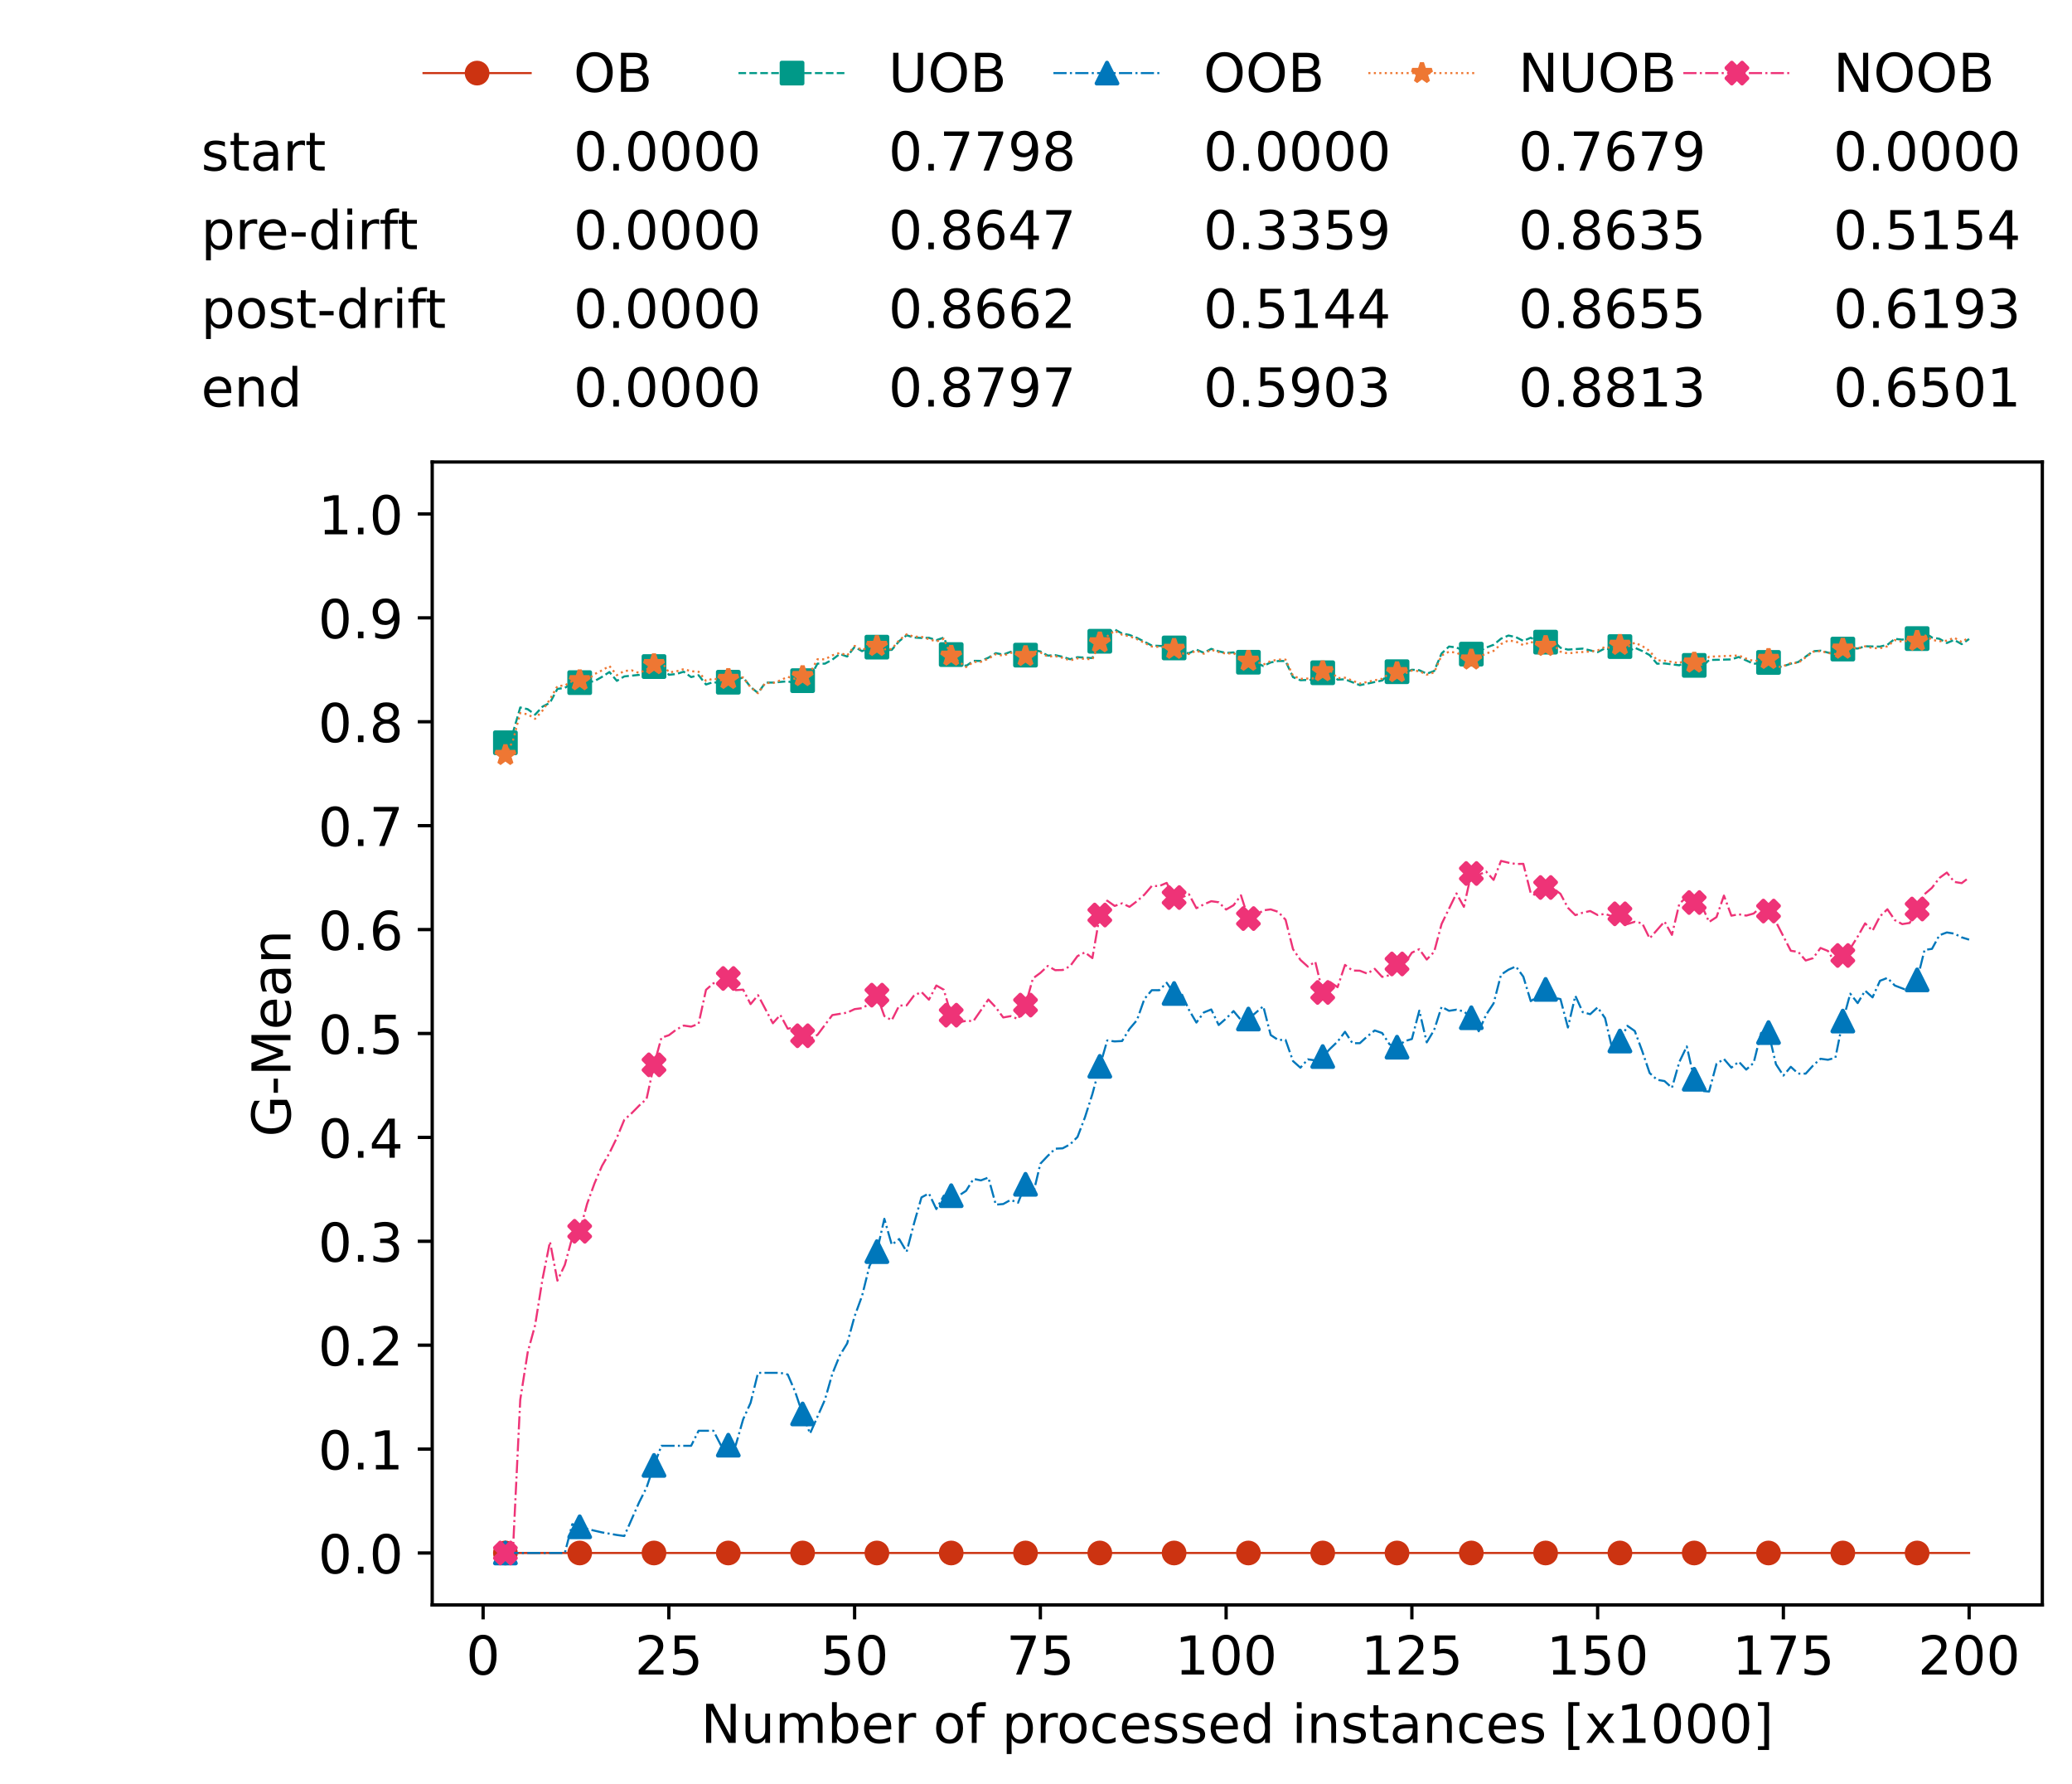 <?xml version="1.0" encoding="utf-8" standalone="no"?>
<!DOCTYPE svg PUBLIC "-//W3C//DTD SVG 1.1//EN"
  "http://www.w3.org/Graphics/SVG/1.1/DTD/svg11.dtd">
<!-- Created with matplotlib (https://matplotlib.org/) -->
<svg height="432.615pt" version="1.1" viewBox="0 0 502.65 432.615" width="502.65pt" xmlns="http://www.w3.org/2000/svg" xmlns:xlink="http://www.w3.org/1999/xlink">
 <defs>
  <style type="text/css">*{stroke-linecap:butt;stroke-linejoin:round;}</style>
 </defs>
 <g id="figure_1">
  <g id="patch_1">
   <path d="M 0 432.615 
L 502.65 432.615 
L 502.65 0 
L 0 0 
z
" style="fill:#ffffff;"/>
  </g>
  <g id="axes_1">
   <g id="patch_2">
    <path d="M 104.85 389.252 
L 495.45 389.252 
L 495.45 112.052 
L 104.85 112.052 
z
" style="fill:#ffffff;"/>
   </g>
   <g id="matplotlib.axis_1">
    <g id="xtick_1">
     <g id="line2d_1">
      <defs>
       <path d="M 0 0 
L 0 3.5 
" id="md609e83593" style="stroke:#000000;stroke-width:0.8;"/>
      </defs>
      <g>
       <use style="stroke:#000000;stroke-width:0.8;" x="117.197" xlink:href="#md609e83593" y="389.252"/>
      </g>
     </g>
     <g id="text_1">
      <!-- 0 -->
      <g transform="translate(113.061 406.13)scale(0.13 -0.13)">
       <defs>
        <path d="M 31.781 66.406 
Q 24.172 66.406 20.328 58.906 
Q 16.5 51.422 16.5 36.375 
Q 16.5 21.391 20.328 13.891 
Q 24.172 6.391 31.781 6.391 
Q 39.453 6.391 43.281 13.891 
Q 47.125 21.391 47.125 36.375 
Q 47.125 51.422 43.281 58.906 
Q 39.453 66.406 31.781 66.406 
z
M 31.781 74.219 
Q 44.047 74.219 50.516 64.516 
Q 56.984 54.828 56.984 36.375 
Q 56.984 17.969 50.516 8.266 
Q 44.047 -1.422 31.781 -1.422 
Q 19.531 -1.422 13.062 8.266 
Q 6.594 17.969 6.594 36.375 
Q 6.594 54.828 13.062 64.516 
Q 19.531 74.219 31.781 74.219 
z
" id="DejaVuSans-48"/>
       </defs>
       <use xlink:href="#DejaVuSans-48"/>
      </g>
     </g>
    </g>
    <g id="xtick_2">
     <g id="line2d_2">
      <g>
       <use style="stroke:#000000;stroke-width:0.8;" x="162.259" xlink:href="#md609e83593" y="389.252"/>
      </g>
     </g>
     <g id="text_2">
      <!-- 25 -->
      <g transform="translate(153.988 406.13)scale(0.13 -0.13)">
       <defs>
        <path d="M 19.188 8.297 
L 53.609 8.297 
L 53.609 0 
L 7.328 0 
L 7.328 8.297 
Q 12.938 14.109 22.625 23.891 
Q 32.328 33.688 34.812 36.531 
Q 39.547 41.844 41.422 45.531 
Q 43.312 49.219 43.312 52.781 
Q 43.312 58.594 39.234 62.25 
Q 35.156 65.922 28.609 65.922 
Q 23.969 65.922 18.812 64.312 
Q 13.672 62.703 7.812 59.422 
L 7.812 69.391 
Q 13.766 71.781 18.938 73 
Q 24.125 74.219 28.422 74.219 
Q 39.75 74.219 46.484 68.547 
Q 53.219 62.891 53.219 53.422 
Q 53.219 48.922 51.531 44.891 
Q 49.859 40.875 45.406 35.406 
Q 44.188 33.984 37.641 27.219 
Q 31.109 20.453 19.188 8.297 
z
" id="DejaVuSans-50"/>
        <path d="M 10.797 72.906 
L 49.516 72.906 
L 49.516 64.594 
L 19.828 64.594 
L 19.828 46.734 
Q 21.969 47.469 24.109 47.828 
Q 26.266 48.188 28.422 48.188 
Q 40.625 48.188 47.75 41.5 
Q 54.891 34.812 54.891 23.391 
Q 54.891 11.625 47.562 5.094 
Q 40.234 -1.422 26.906 -1.422 
Q 22.312 -1.422 17.547 -0.641 
Q 12.797 0.141 7.719 1.703 
L 7.719 11.625 
Q 12.109 9.234 16.797 8.062 
Q 21.484 6.891 26.703 6.891 
Q 35.156 6.891 40.078 11.328 
Q 45.016 15.766 45.016 23.391 
Q 45.016 31 40.078 35.438 
Q 35.156 39.891 26.703 39.891 
Q 22.75 39.891 18.812 39.016 
Q 14.891 38.141 10.797 36.281 
z
" id="DejaVuSans-53"/>
       </defs>
       <use xlink:href="#DejaVuSans-50"/>
       <use x="63.623" xlink:href="#DejaVuSans-53"/>
      </g>
     </g>
    </g>
    <g id="xtick_3">
     <g id="line2d_3">
      <g>
       <use style="stroke:#000000;stroke-width:0.8;" x="207.322" xlink:href="#md609e83593" y="389.252"/>
      </g>
     </g>
     <g id="text_3">
      <!-- 50 -->
      <g transform="translate(199.05 406.13)scale(0.13 -0.13)">
       <use xlink:href="#DejaVuSans-53"/>
       <use x="63.623" xlink:href="#DejaVuSans-48"/>
      </g>
     </g>
    </g>
    <g id="xtick_4">
     <g id="line2d_4">
      <g>
       <use style="stroke:#000000;stroke-width:0.8;" x="252.384" xlink:href="#md609e83593" y="389.252"/>
      </g>
     </g>
     <g id="text_4">
      <!-- 75 -->
      <g transform="translate(244.113 406.13)scale(0.13 -0.13)">
       <defs>
        <path d="M 8.203 72.906 
L 55.078 72.906 
L 55.078 68.703 
L 28.609 0 
L 18.312 0 
L 43.219 64.594 
L 8.203 64.594 
z
" id="DejaVuSans-55"/>
       </defs>
       <use xlink:href="#DejaVuSans-55"/>
       <use x="63.623" xlink:href="#DejaVuSans-53"/>
      </g>
     </g>
    </g>
    <g id="xtick_5">
     <g id="line2d_5">
      <g>
       <use style="stroke:#000000;stroke-width:0.8;" x="297.446" xlink:href="#md609e83593" y="389.252"/>
      </g>
     </g>
     <g id="text_5">
      <!-- 100 -->
      <g transform="translate(285.039 406.13)scale(0.13 -0.13)">
       <defs>
        <path d="M 12.406 8.297 
L 28.516 8.297 
L 28.516 63.922 
L 10.984 60.406 
L 10.984 69.391 
L 28.422 72.906 
L 38.281 72.906 
L 38.281 8.297 
L 54.391 8.297 
L 54.391 0 
L 12.406 0 
z
" id="DejaVuSans-49"/>
       </defs>
       <use xlink:href="#DejaVuSans-49"/>
       <use x="63.623" xlink:href="#DejaVuSans-48"/>
       <use x="127.246" xlink:href="#DejaVuSans-48"/>
      </g>
     </g>
    </g>
    <g id="xtick_6">
     <g id="line2d_6">
      <g>
       <use style="stroke:#000000;stroke-width:0.8;" x="342.509" xlink:href="#md609e83593" y="389.252"/>
      </g>
     </g>
     <g id="text_6">
      <!-- 125 -->
      <g transform="translate(330.102 406.13)scale(0.13 -0.13)">
       <use xlink:href="#DejaVuSans-49"/>
       <use x="63.623" xlink:href="#DejaVuSans-50"/>
       <use x="127.246" xlink:href="#DejaVuSans-53"/>
      </g>
     </g>
    </g>
    <g id="xtick_7">
     <g id="line2d_7">
      <g>
       <use style="stroke:#000000;stroke-width:0.8;" x="387.571" xlink:href="#md609e83593" y="389.252"/>
      </g>
     </g>
     <g id="text_7">
      <!-- 150 -->
      <g transform="translate(375.164 406.13)scale(0.13 -0.13)">
       <use xlink:href="#DejaVuSans-49"/>
       <use x="63.623" xlink:href="#DejaVuSans-53"/>
       <use x="127.246" xlink:href="#DejaVuSans-48"/>
      </g>
     </g>
    </g>
    <g id="xtick_8">
     <g id="line2d_8">
      <g>
       <use style="stroke:#000000;stroke-width:0.8;" x="432.633" xlink:href="#md609e83593" y="389.252"/>
      </g>
     </g>
     <g id="text_8">
      <!-- 175 -->
      <g transform="translate(420.226 406.13)scale(0.13 -0.13)">
       <use xlink:href="#DejaVuSans-49"/>
       <use x="63.623" xlink:href="#DejaVuSans-55"/>
       <use x="127.246" xlink:href="#DejaVuSans-53"/>
      </g>
     </g>
    </g>
    <g id="xtick_9">
     <g id="line2d_9">
      <g>
       <use style="stroke:#000000;stroke-width:0.8;" x="477.695" xlink:href="#md609e83593" y="389.252"/>
      </g>
     </g>
     <g id="text_9">
      <!-- 200 -->
      <g transform="translate(465.289 406.13)scale(0.13 -0.13)">
       <use xlink:href="#DejaVuSans-50"/>
       <use x="63.623" xlink:href="#DejaVuSans-48"/>
       <use x="127.246" xlink:href="#DejaVuSans-48"/>
      </g>
     </g>
    </g>
    <g id="text_10">
     <!-- Number of processed instances [x1000] -->
     <g transform="translate(170.025 422.711)scale(0.13 -0.13)">
      <defs>
       <path d="M 9.812 72.906 
L 23.094 72.906 
L 55.422 11.922 
L 55.422 72.906 
L 64.984 72.906 
L 64.984 0 
L 51.703 0 
L 19.391 60.984 
L 19.391 0 
L 9.812 0 
z
" id="DejaVuSans-78"/>
       <path d="M 8.5 21.578 
L 8.5 54.688 
L 17.484 54.688 
L 17.484 21.922 
Q 17.484 14.156 20.5 10.266 
Q 23.531 6.391 29.594 6.391 
Q 36.859 6.391 41.078 11.031 
Q 45.312 15.672 45.312 23.688 
L 45.312 54.688 
L 54.297 54.688 
L 54.297 0 
L 45.312 0 
L 45.312 8.406 
Q 42.047 3.422 37.719 1 
Q 33.406 -1.422 27.688 -1.422 
Q 18.266 -1.422 13.375 4.438 
Q 8.5 10.297 8.5 21.578 
z
M 31.109 56 
z
" id="DejaVuSans-117"/>
       <path d="M 52 44.188 
Q 55.375 50.25 60.062 53.125 
Q 64.75 56 71.094 56 
Q 79.641 56 84.281 50.016 
Q 88.922 44.047 88.922 33.016 
L 88.922 0 
L 79.891 0 
L 79.891 32.719 
Q 79.891 40.578 77.094 44.375 
Q 74.312 48.188 68.609 48.188 
Q 61.625 48.188 57.562 43.547 
Q 53.516 38.922 53.516 30.906 
L 53.516 0 
L 44.484 0 
L 44.484 32.719 
Q 44.484 40.625 41.703 44.406 
Q 38.922 48.188 33.109 48.188 
Q 26.219 48.188 22.156 43.531 
Q 18.109 38.875 18.109 30.906 
L 18.109 0 
L 9.078 0 
L 9.078 54.688 
L 18.109 54.688 
L 18.109 46.188 
Q 21.188 51.219 25.484 53.609 
Q 29.781 56 35.688 56 
Q 41.656 56 45.828 52.969 
Q 50 49.953 52 44.188 
z
" id="DejaVuSans-109"/>
       <path d="M 48.688 27.297 
Q 48.688 37.203 44.609 42.844 
Q 40.531 48.484 33.406 48.484 
Q 26.266 48.484 22.188 42.844 
Q 18.109 37.203 18.109 27.297 
Q 18.109 17.391 22.188 11.75 
Q 26.266 6.109 33.406 6.109 
Q 40.531 6.109 44.609 11.75 
Q 48.688 17.391 48.688 27.297 
z
M 18.109 46.391 
Q 20.953 51.266 25.266 53.625 
Q 29.594 56 35.594 56 
Q 45.562 56 51.781 48.094 
Q 58.016 40.188 58.016 27.297 
Q 58.016 14.406 51.781 6.484 
Q 45.562 -1.422 35.594 -1.422 
Q 29.594 -1.422 25.266 0.953 
Q 20.953 3.328 18.109 8.203 
L 18.109 0 
L 9.078 0 
L 9.078 75.984 
L 18.109 75.984 
z
" id="DejaVuSans-98"/>
       <path d="M 56.203 29.594 
L 56.203 25.203 
L 14.891 25.203 
Q 15.484 15.922 20.484 11.062 
Q 25.484 6.203 34.422 6.203 
Q 39.594 6.203 44.453 7.469 
Q 49.312 8.734 54.109 11.281 
L 54.109 2.781 
Q 49.266 0.734 44.188 -0.344 
Q 39.109 -1.422 33.891 -1.422 
Q 20.797 -1.422 13.156 6.188 
Q 5.516 13.812 5.516 26.812 
Q 5.516 40.234 12.766 48.109 
Q 20.016 56 32.328 56 
Q 43.359 56 49.781 48.891 
Q 56.203 41.797 56.203 29.594 
z
M 47.219 32.234 
Q 47.125 39.594 43.094 43.984 
Q 39.062 48.391 32.422 48.391 
Q 24.906 48.391 20.391 44.141 
Q 15.875 39.891 15.188 32.172 
z
" id="DejaVuSans-101"/>
       <path d="M 41.109 46.297 
Q 39.594 47.172 37.812 47.578 
Q 36.031 48 33.891 48 
Q 26.266 48 22.188 43.047 
Q 18.109 38.094 18.109 28.812 
L 18.109 0 
L 9.078 0 
L 9.078 54.688 
L 18.109 54.688 
L 18.109 46.188 
Q 20.953 51.172 25.484 53.578 
Q 30.031 56 36.531 56 
Q 37.453 56 38.578 55.875 
Q 39.703 55.766 41.062 55.516 
z
" id="DejaVuSans-114"/>
       <path id="DejaVuSans-32"/>
       <path d="M 30.609 48.391 
Q 23.391 48.391 19.188 42.75 
Q 14.984 37.109 14.984 27.297 
Q 14.984 17.484 19.156 11.844 
Q 23.344 6.203 30.609 6.203 
Q 37.797 6.203 41.984 11.859 
Q 46.188 17.531 46.188 27.297 
Q 46.188 37.016 41.984 42.703 
Q 37.797 48.391 30.609 48.391 
z
M 30.609 56 
Q 42.328 56 49.016 48.375 
Q 55.719 40.766 55.719 27.297 
Q 55.719 13.875 49.016 6.219 
Q 42.328 -1.422 30.609 -1.422 
Q 18.844 -1.422 12.172 6.219 
Q 5.516 13.875 5.516 27.297 
Q 5.516 40.766 12.172 48.375 
Q 18.844 56 30.609 56 
z
" id="DejaVuSans-111"/>
       <path d="M 37.109 75.984 
L 37.109 68.5 
L 28.516 68.5 
Q 23.688 68.5 21.797 66.547 
Q 19.922 64.594 19.922 59.516 
L 19.922 54.688 
L 34.719 54.688 
L 34.719 47.703 
L 19.922 47.703 
L 19.922 0 
L 10.891 0 
L 10.891 47.703 
L 2.297 47.703 
L 2.297 54.688 
L 10.891 54.688 
L 10.891 58.5 
Q 10.891 67.625 15.141 71.797 
Q 19.391 75.984 28.609 75.984 
z
" id="DejaVuSans-102"/>
       <path d="M 18.109 8.203 
L 18.109 -20.797 
L 9.078 -20.797 
L 9.078 54.688 
L 18.109 54.688 
L 18.109 46.391 
Q 20.953 51.266 25.266 53.625 
Q 29.594 56 35.594 56 
Q 45.562 56 51.781 48.094 
Q 58.016 40.188 58.016 27.297 
Q 58.016 14.406 51.781 6.484 
Q 45.562 -1.422 35.594 -1.422 
Q 29.594 -1.422 25.266 0.953 
Q 20.953 3.328 18.109 8.203 
z
M 48.688 27.297 
Q 48.688 37.203 44.609 42.844 
Q 40.531 48.484 33.406 48.484 
Q 26.266 48.484 22.188 42.844 
Q 18.109 37.203 18.109 27.297 
Q 18.109 17.391 22.188 11.75 
Q 26.266 6.109 33.406 6.109 
Q 40.531 6.109 44.609 11.75 
Q 48.688 17.391 48.688 27.297 
z
" id="DejaVuSans-112"/>
       <path d="M 48.781 52.594 
L 48.781 44.188 
Q 44.969 46.297 41.141 47.344 
Q 37.312 48.391 33.406 48.391 
Q 24.656 48.391 19.812 42.844 
Q 14.984 37.312 14.984 27.297 
Q 14.984 17.281 19.812 11.734 
Q 24.656 6.203 33.406 6.203 
Q 37.312 6.203 41.141 7.25 
Q 44.969 8.297 48.781 10.406 
L 48.781 2.094 
Q 45.016 0.344 40.984 -0.531 
Q 36.969 -1.422 32.422 -1.422 
Q 20.062 -1.422 12.781 6.344 
Q 5.516 14.109 5.516 27.297 
Q 5.516 40.672 12.859 48.328 
Q 20.219 56 33.016 56 
Q 37.156 56 41.109 55.141 
Q 45.062 54.297 48.781 52.594 
z
" id="DejaVuSans-99"/>
       <path d="M 44.281 53.078 
L 44.281 44.578 
Q 40.484 46.531 36.375 47.5 
Q 32.281 48.484 27.875 48.484 
Q 21.188 48.484 17.844 46.438 
Q 14.5 44.391 14.5 40.281 
Q 14.5 37.156 16.891 35.375 
Q 19.281 33.594 26.516 31.984 
L 29.594 31.297 
Q 39.156 29.25 43.188 25.516 
Q 47.219 21.781 47.219 15.094 
Q 47.219 7.469 41.188 3.016 
Q 35.156 -1.422 24.609 -1.422 
Q 20.219 -1.422 15.453 -0.562 
Q 10.688 0.297 5.422 2 
L 5.422 11.281 
Q 10.406 8.688 15.234 7.391 
Q 20.062 6.109 24.812 6.109 
Q 31.156 6.109 34.562 8.281 
Q 37.984 10.453 37.984 14.406 
Q 37.984 18.062 35.516 20.016 
Q 33.062 21.969 24.703 23.781 
L 21.578 24.516 
Q 13.234 26.266 9.516 29.906 
Q 5.812 33.547 5.812 39.891 
Q 5.812 47.609 11.281 51.797 
Q 16.75 56 26.812 56 
Q 31.781 56 36.172 55.266 
Q 40.578 54.547 44.281 53.078 
z
" id="DejaVuSans-115"/>
       <path d="M 45.406 46.391 
L 45.406 75.984 
L 54.391 75.984 
L 54.391 0 
L 45.406 0 
L 45.406 8.203 
Q 42.578 3.328 38.25 0.953 
Q 33.938 -1.422 27.875 -1.422 
Q 17.969 -1.422 11.734 6.484 
Q 5.516 14.406 5.516 27.297 
Q 5.516 40.188 11.734 48.094 
Q 17.969 56 27.875 56 
Q 33.938 56 38.25 53.625 
Q 42.578 51.266 45.406 46.391 
z
M 14.797 27.297 
Q 14.797 17.391 18.875 11.75 
Q 22.953 6.109 30.078 6.109 
Q 37.203 6.109 41.297 11.75 
Q 45.406 17.391 45.406 27.297 
Q 45.406 37.203 41.297 42.844 
Q 37.203 48.484 30.078 48.484 
Q 22.953 48.484 18.875 42.844 
Q 14.797 37.203 14.797 27.297 
z
" id="DejaVuSans-100"/>
       <path d="M 9.422 54.688 
L 18.406 54.688 
L 18.406 0 
L 9.422 0 
z
M 9.422 75.984 
L 18.406 75.984 
L 18.406 64.594 
L 9.422 64.594 
z
" id="DejaVuSans-105"/>
       <path d="M 54.891 33.016 
L 54.891 0 
L 45.906 0 
L 45.906 32.719 
Q 45.906 40.484 42.875 44.328 
Q 39.844 48.188 33.797 48.188 
Q 26.516 48.188 22.312 43.547 
Q 18.109 38.922 18.109 30.906 
L 18.109 0 
L 9.078 0 
L 9.078 54.688 
L 18.109 54.688 
L 18.109 46.188 
Q 21.344 51.125 25.703 53.562 
Q 30.078 56 35.797 56 
Q 45.219 56 50.047 50.172 
Q 54.891 44.344 54.891 33.016 
z
" id="DejaVuSans-110"/>
       <path d="M 18.312 70.219 
L 18.312 54.688 
L 36.812 54.688 
L 36.812 47.703 
L 18.312 47.703 
L 18.312 18.016 
Q 18.312 11.328 20.141 9.422 
Q 21.969 7.516 27.594 7.516 
L 36.812 7.516 
L 36.812 0 
L 27.594 0 
Q 17.188 0 13.234 3.875 
Q 9.281 7.766 9.281 18.016 
L 9.281 47.703 
L 2.688 47.703 
L 2.688 54.688 
L 9.281 54.688 
L 9.281 70.219 
z
" id="DejaVuSans-116"/>
       <path d="M 34.281 27.484 
Q 23.391 27.484 19.188 25 
Q 14.984 22.516 14.984 16.5 
Q 14.984 11.719 18.141 8.906 
Q 21.297 6.109 26.703 6.109 
Q 34.188 6.109 38.703 11.406 
Q 43.219 16.703 43.219 25.484 
L 43.219 27.484 
z
M 52.203 31.203 
L 52.203 0 
L 43.219 0 
L 43.219 8.297 
Q 40.141 3.328 35.547 0.953 
Q 30.953 -1.422 24.312 -1.422 
Q 15.922 -1.422 10.953 3.297 
Q 6 8.016 6 15.922 
Q 6 25.141 12.172 29.828 
Q 18.359 34.516 30.609 34.516 
L 43.219 34.516 
L 43.219 35.406 
Q 43.219 41.609 39.141 45 
Q 35.062 48.391 27.688 48.391 
Q 23 48.391 18.547 47.266 
Q 14.109 46.141 10.016 43.891 
L 10.016 52.203 
Q 14.938 54.109 19.578 55.047 
Q 24.219 56 28.609 56 
Q 40.484 56 46.344 49.844 
Q 52.203 43.703 52.203 31.203 
z
" id="DejaVuSans-97"/>
       <path d="M 8.594 75.984 
L 29.297 75.984 
L 29.297 69 
L 17.578 69 
L 17.578 -6.203 
L 29.297 -6.203 
L 29.297 -13.188 
L 8.594 -13.188 
z
" id="DejaVuSans-91"/>
       <path d="M 54.891 54.688 
L 35.109 28.078 
L 55.906 0 
L 45.312 0 
L 29.391 21.484 
L 13.484 0 
L 2.875 0 
L 24.125 28.609 
L 4.688 54.688 
L 15.281 54.688 
L 29.781 35.203 
L 44.281 54.688 
z
" id="DejaVuSans-120"/>
       <path d="M 30.422 75.984 
L 30.422 -13.188 
L 9.719 -13.188 
L 9.719 -6.203 
L 21.391 -6.203 
L 21.391 69 
L 9.719 69 
L 9.719 75.984 
z
" id="DejaVuSans-93"/>
      </defs>
      <use xlink:href="#DejaVuSans-78"/>
      <use x="74.805" xlink:href="#DejaVuSans-117"/>
      <use x="138.184" xlink:href="#DejaVuSans-109"/>
      <use x="235.596" xlink:href="#DejaVuSans-98"/>
      <use x="299.072" xlink:href="#DejaVuSans-101"/>
      <use x="360.596" xlink:href="#DejaVuSans-114"/>
      <use x="401.709" xlink:href="#DejaVuSans-32"/>
      <use x="433.496" xlink:href="#DejaVuSans-111"/>
      <use x="494.678" xlink:href="#DejaVuSans-102"/>
      <use x="529.883" xlink:href="#DejaVuSans-32"/>
      <use x="561.67" xlink:href="#DejaVuSans-112"/>
      <use x="625.146" xlink:href="#DejaVuSans-114"/>
      <use x="664.01" xlink:href="#DejaVuSans-111"/>
      <use x="725.191" xlink:href="#DejaVuSans-99"/>
      <use x="780.172" xlink:href="#DejaVuSans-101"/>
      <use x="841.695" xlink:href="#DejaVuSans-115"/>
      <use x="893.795" xlink:href="#DejaVuSans-115"/>
      <use x="945.895" xlink:href="#DejaVuSans-101"/>
      <use x="1007.418" xlink:href="#DejaVuSans-100"/>
      <use x="1070.895" xlink:href="#DejaVuSans-32"/>
      <use x="1102.682" xlink:href="#DejaVuSans-105"/>
      <use x="1130.465" xlink:href="#DejaVuSans-110"/>
      <use x="1193.844" xlink:href="#DejaVuSans-115"/>
      <use x="1245.943" xlink:href="#DejaVuSans-116"/>
      <use x="1285.152" xlink:href="#DejaVuSans-97"/>
      <use x="1346.432" xlink:href="#DejaVuSans-110"/>
      <use x="1409.811" xlink:href="#DejaVuSans-99"/>
      <use x="1464.791" xlink:href="#DejaVuSans-101"/>
      <use x="1526.314" xlink:href="#DejaVuSans-115"/>
      <use x="1578.414" xlink:href="#DejaVuSans-32"/>
      <use x="1610.201" xlink:href="#DejaVuSans-91"/>
      <use x="1649.215" xlink:href="#DejaVuSans-120"/>
      <use x="1708.395" xlink:href="#DejaVuSans-49"/>
      <use x="1772.018" xlink:href="#DejaVuSans-48"/>
      <use x="1835.641" xlink:href="#DejaVuSans-48"/>
      <use x="1899.264" xlink:href="#DejaVuSans-48"/>
      <use x="1962.887" xlink:href="#DejaVuSans-93"/>
     </g>
    </g>
   </g>
   <g id="matplotlib.axis_2">
    <g id="ytick_1">
     <g id="line2d_10">
      <defs>
       <path d="M 0 0 
L -3.5 0 
" id="m06fb4978af" style="stroke:#000000;stroke-width:0.8;"/>
      </defs>
      <g>
       <use style="stroke:#000000;stroke-width:0.8;" x="104.85" xlink:href="#m06fb4978af" y="376.652"/>
      </g>
     </g>
     <g id="text_11">
      <!-- 0.0 -->
      <g transform="translate(77.176 381.591)scale(0.13 -0.13)">
       <defs>
        <path d="M 10.688 12.406 
L 21 12.406 
L 21 0 
L 10.688 0 
z
" id="DejaVuSans-46"/>
       </defs>
       <use xlink:href="#DejaVuSans-48"/>
       <use x="63.623" xlink:href="#DejaVuSans-46"/>
       <use x="95.41" xlink:href="#DejaVuSans-48"/>
      </g>
     </g>
    </g>
    <g id="ytick_2">
     <g id="line2d_11">
      <g>
       <use style="stroke:#000000;stroke-width:0.8;" x="104.85" xlink:href="#m06fb4978af" y="351.452"/>
      </g>
     </g>
     <g id="text_12">
      <!-- 0.1 -->
      <g transform="translate(77.176 356.391)scale(0.13 -0.13)">
       <use xlink:href="#DejaVuSans-48"/>
       <use x="63.623" xlink:href="#DejaVuSans-46"/>
       <use x="95.41" xlink:href="#DejaVuSans-49"/>
      </g>
     </g>
    </g>
    <g id="ytick_3">
     <g id="line2d_12">
      <g>
       <use style="stroke:#000000;stroke-width:0.8;" x="104.85" xlink:href="#m06fb4978af" y="326.252"/>
      </g>
     </g>
     <g id="text_13">
      <!-- 0.2 -->
      <g transform="translate(77.176 331.191)scale(0.13 -0.13)">
       <use xlink:href="#DejaVuSans-48"/>
       <use x="63.623" xlink:href="#DejaVuSans-46"/>
       <use x="95.41" xlink:href="#DejaVuSans-50"/>
      </g>
     </g>
    </g>
    <g id="ytick_4">
     <g id="line2d_13">
      <g>
       <use style="stroke:#000000;stroke-width:0.8;" x="104.85" xlink:href="#m06fb4978af" y="301.052"/>
      </g>
     </g>
     <g id="text_14">
      <!-- 0.3 -->
      <g transform="translate(77.176 305.991)scale(0.13 -0.13)">
       <defs>
        <path d="M 40.578 39.312 
Q 47.656 37.797 51.625 33 
Q 55.609 28.219 55.609 21.188 
Q 55.609 10.406 48.188 4.484 
Q 40.766 -1.422 27.094 -1.422 
Q 22.516 -1.422 17.656 -0.516 
Q 12.797 0.391 7.625 2.203 
L 7.625 11.719 
Q 11.719 9.328 16.594 8.109 
Q 21.484 6.891 26.812 6.891 
Q 36.078 6.891 40.938 10.547 
Q 45.797 14.203 45.797 21.188 
Q 45.797 27.641 41.281 31.266 
Q 36.766 34.906 28.719 34.906 
L 20.219 34.906 
L 20.219 43.016 
L 29.109 43.016 
Q 36.375 43.016 40.234 45.922 
Q 44.094 48.828 44.094 54.297 
Q 44.094 59.906 40.109 62.906 
Q 36.141 65.922 28.719 65.922 
Q 24.656 65.922 20.016 65.031 
Q 15.375 64.156 9.812 62.312 
L 9.812 71.094 
Q 15.438 72.656 20.344 73.438 
Q 25.25 74.219 29.594 74.219 
Q 40.828 74.219 47.359 69.109 
Q 53.906 64.016 53.906 55.328 
Q 53.906 49.266 50.438 45.094 
Q 46.969 40.922 40.578 39.312 
z
" id="DejaVuSans-51"/>
       </defs>
       <use xlink:href="#DejaVuSans-48"/>
       <use x="63.623" xlink:href="#DejaVuSans-46"/>
       <use x="95.41" xlink:href="#DejaVuSans-51"/>
      </g>
     </g>
    </g>
    <g id="ytick_5">
     <g id="line2d_14">
      <g>
       <use style="stroke:#000000;stroke-width:0.8;" x="104.85" xlink:href="#m06fb4978af" y="275.852"/>
      </g>
     </g>
     <g id="text_15">
      <!-- 0.4 -->
      <g transform="translate(77.176 280.791)scale(0.13 -0.13)">
       <defs>
        <path d="M 37.797 64.312 
L 12.891 25.391 
L 37.797 25.391 
z
M 35.203 72.906 
L 47.609 72.906 
L 47.609 25.391 
L 58.016 25.391 
L 58.016 17.188 
L 47.609 17.188 
L 47.609 0 
L 37.797 0 
L 37.797 17.188 
L 4.891 17.188 
L 4.891 26.703 
z
" id="DejaVuSans-52"/>
       </defs>
       <use xlink:href="#DejaVuSans-48"/>
       <use x="63.623" xlink:href="#DejaVuSans-46"/>
       <use x="95.41" xlink:href="#DejaVuSans-52"/>
      </g>
     </g>
    </g>
    <g id="ytick_6">
     <g id="line2d_15">
      <g>
       <use style="stroke:#000000;stroke-width:0.8;" x="104.85" xlink:href="#m06fb4978af" y="250.652"/>
      </g>
     </g>
     <g id="text_16">
      <!-- 0.5 -->
      <g transform="translate(77.176 255.591)scale(0.13 -0.13)">
       <use xlink:href="#DejaVuSans-48"/>
       <use x="63.623" xlink:href="#DejaVuSans-46"/>
       <use x="95.41" xlink:href="#DejaVuSans-53"/>
      </g>
     </g>
    </g>
    <g id="ytick_7">
     <g id="line2d_16">
      <g>
       <use style="stroke:#000000;stroke-width:0.8;" x="104.85" xlink:href="#m06fb4978af" y="225.452"/>
      </g>
     </g>
     <g id="text_17">
      <!-- 0.6 -->
      <g transform="translate(77.176 230.391)scale(0.13 -0.13)">
       <defs>
        <path d="M 33.016 40.375 
Q 26.375 40.375 22.484 35.828 
Q 18.609 31.297 18.609 23.391 
Q 18.609 15.531 22.484 10.953 
Q 26.375 6.391 33.016 6.391 
Q 39.656 6.391 43.531 10.953 
Q 47.406 15.531 47.406 23.391 
Q 47.406 31.297 43.531 35.828 
Q 39.656 40.375 33.016 40.375 
z
M 52.594 71.297 
L 52.594 62.312 
Q 48.875 64.062 45.094 64.984 
Q 41.312 65.922 37.594 65.922 
Q 27.828 65.922 22.672 59.328 
Q 17.531 52.734 16.797 39.406 
Q 19.672 43.656 24.016 45.922 
Q 28.375 48.188 33.594 48.188 
Q 44.578 48.188 50.953 41.516 
Q 57.328 34.859 57.328 23.391 
Q 57.328 12.156 50.688 5.359 
Q 44.047 -1.422 33.016 -1.422 
Q 20.359 -1.422 13.672 8.266 
Q 6.984 17.969 6.984 36.375 
Q 6.984 53.656 15.188 63.938 
Q 23.391 74.219 37.203 74.219 
Q 40.922 74.219 44.703 73.484 
Q 48.484 72.75 52.594 71.297 
z
" id="DejaVuSans-54"/>
       </defs>
       <use xlink:href="#DejaVuSans-48"/>
       <use x="63.623" xlink:href="#DejaVuSans-46"/>
       <use x="95.41" xlink:href="#DejaVuSans-54"/>
      </g>
     </g>
    </g>
    <g id="ytick_8">
     <g id="line2d_17">
      <g>
       <use style="stroke:#000000;stroke-width:0.8;" x="104.85" xlink:href="#m06fb4978af" y="200.252"/>
      </g>
     </g>
     <g id="text_18">
      <!-- 0.7 -->
      <g transform="translate(77.176 205.191)scale(0.13 -0.13)">
       <use xlink:href="#DejaVuSans-48"/>
       <use x="63.623" xlink:href="#DejaVuSans-46"/>
       <use x="95.41" xlink:href="#DejaVuSans-55"/>
      </g>
     </g>
    </g>
    <g id="ytick_9">
     <g id="line2d_18">
      <g>
       <use style="stroke:#000000;stroke-width:0.8;" x="104.85" xlink:href="#m06fb4978af" y="175.052"/>
      </g>
     </g>
     <g id="text_19">
      <!-- 0.8 -->
      <g transform="translate(77.176 179.991)scale(0.13 -0.13)">
       <defs>
        <path d="M 31.781 34.625 
Q 24.75 34.625 20.719 30.859 
Q 16.703 27.094 16.703 20.516 
Q 16.703 13.922 20.719 10.156 
Q 24.75 6.391 31.781 6.391 
Q 38.812 6.391 42.859 10.172 
Q 46.922 13.969 46.922 20.516 
Q 46.922 27.094 42.891 30.859 
Q 38.875 34.625 31.781 34.625 
z
M 21.922 38.812 
Q 15.578 40.375 12.031 44.719 
Q 8.5 49.078 8.5 55.328 
Q 8.5 64.062 14.719 69.141 
Q 20.953 74.219 31.781 74.219 
Q 42.672 74.219 48.875 69.141 
Q 55.078 64.062 55.078 55.328 
Q 55.078 49.078 51.531 44.719 
Q 48 40.375 41.703 38.812 
Q 48.828 37.156 52.797 32.312 
Q 56.781 27.484 56.781 20.516 
Q 56.781 9.906 50.312 4.234 
Q 43.844 -1.422 31.781 -1.422 
Q 19.734 -1.422 13.25 4.234 
Q 6.781 9.906 6.781 20.516 
Q 6.781 27.484 10.781 32.312 
Q 14.797 37.156 21.922 38.812 
z
M 18.312 54.391 
Q 18.312 48.734 21.844 45.562 
Q 25.391 42.391 31.781 42.391 
Q 38.141 42.391 41.719 45.562 
Q 45.312 48.734 45.312 54.391 
Q 45.312 60.062 41.719 63.234 
Q 38.141 66.406 31.781 66.406 
Q 25.391 66.406 21.844 63.234 
Q 18.312 60.062 18.312 54.391 
z
" id="DejaVuSans-56"/>
       </defs>
       <use xlink:href="#DejaVuSans-48"/>
       <use x="63.623" xlink:href="#DejaVuSans-46"/>
       <use x="95.41" xlink:href="#DejaVuSans-56"/>
      </g>
     </g>
    </g>
    <g id="ytick_10">
     <g id="line2d_19">
      <g>
       <use style="stroke:#000000;stroke-width:0.8;" x="104.85" xlink:href="#m06fb4978af" y="149.852"/>
      </g>
     </g>
     <g id="text_20">
      <!-- 0.9 -->
      <g transform="translate(77.176 154.791)scale(0.13 -0.13)">
       <defs>
        <path d="M 10.984 1.516 
L 10.984 10.5 
Q 14.703 8.734 18.5 7.812 
Q 22.312 6.891 25.984 6.891 
Q 35.75 6.891 40.891 13.453 
Q 46.047 20.016 46.781 33.406 
Q 43.953 29.203 39.594 26.953 
Q 35.25 24.703 29.984 24.703 
Q 19.047 24.703 12.672 31.312 
Q 6.297 37.938 6.297 49.422 
Q 6.297 60.641 12.938 67.422 
Q 19.578 74.219 30.609 74.219 
Q 43.266 74.219 49.922 64.516 
Q 56.594 54.828 56.594 36.375 
Q 56.594 19.141 48.406 8.859 
Q 40.234 -1.422 26.422 -1.422 
Q 22.703 -1.422 18.891 -0.688 
Q 15.094 0.047 10.984 1.516 
z
M 30.609 32.422 
Q 37.25 32.422 41.125 36.953 
Q 45.016 41.5 45.016 49.422 
Q 45.016 57.281 41.125 61.844 
Q 37.25 66.406 30.609 66.406 
Q 23.969 66.406 20.094 61.844 
Q 16.219 57.281 16.219 49.422 
Q 16.219 41.5 20.094 36.953 
Q 23.969 32.422 30.609 32.422 
z
" id="DejaVuSans-57"/>
       </defs>
       <use xlink:href="#DejaVuSans-48"/>
       <use x="63.623" xlink:href="#DejaVuSans-46"/>
       <use x="95.41" xlink:href="#DejaVuSans-57"/>
      </g>
     </g>
    </g>
    <g id="ytick_11">
     <g id="line2d_20">
      <g>
       <use style="stroke:#000000;stroke-width:0.8;" x="104.85" xlink:href="#m06fb4978af" y="124.652"/>
      </g>
     </g>
     <g id="text_21">
      <!-- 1.0 -->
      <g transform="translate(77.176 129.591)scale(0.13 -0.13)">
       <use xlink:href="#DejaVuSans-49"/>
       <use x="63.623" xlink:href="#DejaVuSans-46"/>
       <use x="95.41" xlink:href="#DejaVuSans-48"/>
      </g>
     </g>
    </g>
    <g id="text_22">
     <!-- G-Mean -->
     <g transform="translate(70.472 275.744)rotate(-90)scale(0.13 -0.13)">
      <defs>
       <path d="M 59.516 10.406 
L 59.516 29.984 
L 43.406 29.984 
L 43.406 38.094 
L 69.281 38.094 
L 69.281 6.781 
Q 63.578 2.734 56.688 0.656 
Q 49.812 -1.422 42 -1.422 
Q 24.906 -1.422 15.25 8.562 
Q 5.609 18.562 5.609 36.375 
Q 5.609 54.25 15.25 64.234 
Q 24.906 74.219 42 74.219 
Q 49.125 74.219 55.547 72.453 
Q 61.969 70.703 67.391 67.281 
L 67.391 56.781 
Q 61.922 61.422 55.766 63.766 
Q 49.609 66.109 42.828 66.109 
Q 29.438 66.109 22.719 58.641 
Q 16.016 51.172 16.016 36.375 
Q 16.016 21.625 22.719 14.156 
Q 29.438 6.688 42.828 6.688 
Q 48.047 6.688 52.141 7.594 
Q 56.25 8.5 59.516 10.406 
z
" id="DejaVuSans-71"/>
       <path d="M 4.891 31.391 
L 31.203 31.391 
L 31.203 23.391 
L 4.891 23.391 
z
" id="DejaVuSans-45"/>
       <path d="M 9.812 72.906 
L 24.516 72.906 
L 43.109 23.297 
L 61.812 72.906 
L 76.516 72.906 
L 76.516 0 
L 66.891 0 
L 66.891 64.016 
L 48.094 14.016 
L 38.188 14.016 
L 19.391 64.016 
L 19.391 0 
L 9.812 0 
z
" id="DejaVuSans-77"/>
      </defs>
      <use xlink:href="#DejaVuSans-71"/>
      <use x="77.49" xlink:href="#DejaVuSans-45"/>
      <use x="113.574" xlink:href="#DejaVuSans-77"/>
      <use x="199.854" xlink:href="#DejaVuSans-101"/>
      <use x="261.377" xlink:href="#DejaVuSans-97"/>
      <use x="322.656" xlink:href="#DejaVuSans-110"/>
     </g>
    </g>
   </g>
   <g id="line2d_21"/>
   <g id="line2d_22"/>
   <g id="line2d_23"/>
   <g id="line2d_24"/>
   <g id="line2d_25"/>
   <g id="line2d_26">
    <path clip-path="url(#p118420f4de)" d="M 122.605 376.652 
L 477.695 376.652 
L 477.695 376.652 
" style="fill:none;stroke:#cc3311;stroke-linecap:square;stroke-width:0.5;"/>
    <defs>
     <path d="M 0 2.5 
C 0.663 2.5 1.299 2.237 1.768 1.768 
C 2.237 1.299 2.5 0.663 2.5 0 
C 2.5 -0.663 2.237 -1.299 1.768 -1.768 
C 1.299 -2.237 0.663 -2.5 0 -2.5 
C -0.663 -2.5 -1.299 -2.237 -1.768 -1.768 
C -2.237 -1.299 -2.5 -0.663 -2.5 0 
C -2.5 0.663 -2.237 1.299 -1.768 1.768 
C -1.299 2.237 -0.663 2.5 0 2.5 
z
" id="mbd478eefc9" style="stroke:#cc3311;"/>
    </defs>
    <g clip-path="url(#p118420f4de)">
     <use style="fill:#cc3311;stroke:#cc3311;" x="122.605" xlink:href="#mbd478eefc9" y="376.652"/>
     <use style="fill:#cc3311;stroke:#cc3311;" x="140.629" xlink:href="#mbd478eefc9" y="376.652"/>
     <use style="fill:#cc3311;stroke:#cc3311;" x="158.654" xlink:href="#mbd478eefc9" y="376.652"/>
     <use style="fill:#cc3311;stroke:#cc3311;" x="176.679" xlink:href="#mbd478eefc9" y="376.652"/>
     <use style="fill:#cc3311;stroke:#cc3311;" x="194.704" xlink:href="#mbd478eefc9" y="376.652"/>
     <use style="fill:#cc3311;stroke:#cc3311;" x="212.729" xlink:href="#mbd478eefc9" y="376.652"/>
     <use style="fill:#cc3311;stroke:#cc3311;" x="230.754" xlink:href="#mbd478eefc9" y="376.652"/>
     <use style="fill:#cc3311;stroke:#cc3311;" x="248.779" xlink:href="#mbd478eefc9" y="376.652"/>
     <use style="fill:#cc3311;stroke:#cc3311;" x="266.804" xlink:href="#mbd478eefc9" y="376.652"/>
     <use style="fill:#cc3311;stroke:#cc3311;" x="284.829" xlink:href="#mbd478eefc9" y="376.652"/>
     <use style="fill:#cc3311;stroke:#cc3311;" x="302.854" xlink:href="#mbd478eefc9" y="376.652"/>
     <use style="fill:#cc3311;stroke:#cc3311;" x="320.879" xlink:href="#mbd478eefc9" y="376.652"/>
     <use style="fill:#cc3311;stroke:#cc3311;" x="338.904" xlink:href="#mbd478eefc9" y="376.652"/>
     <use style="fill:#cc3311;stroke:#cc3311;" x="356.928" xlink:href="#mbd478eefc9" y="376.652"/>
     <use style="fill:#cc3311;stroke:#cc3311;" x="374.953" xlink:href="#mbd478eefc9" y="376.652"/>
     <use style="fill:#cc3311;stroke:#cc3311;" x="392.978" xlink:href="#mbd478eefc9" y="376.652"/>
     <use style="fill:#cc3311;stroke:#cc3311;" x="411.003" xlink:href="#mbd478eefc9" y="376.652"/>
     <use style="fill:#cc3311;stroke:#cc3311;" x="429.028" xlink:href="#mbd478eefc9" y="376.652"/>
     <use style="fill:#cc3311;stroke:#cc3311;" x="447.053" xlink:href="#mbd478eefc9" y="376.652"/>
     <use style="fill:#cc3311;stroke:#cc3311;" x="465.078" xlink:href="#mbd478eefc9" y="376.652"/>
    </g>
   </g>
   <g id="line2d_27"/>
   <g id="line2d_28"/>
   <g id="line2d_29"/>
   <g id="line2d_30"/>
   <g id="line2d_31">
    <path clip-path="url(#p118420f4de)" d="M 122.605 180.143 
L 124.407 177.771 
L 126.21 171.583 
L 128.012 172.003 
L 129.815 173.322 
L 131.617 171.382 
L 133.419 170.43 
L 135.222 167.083 
L 137.024 166.828 
L 138.827 165.743 
L 140.629 165.56 
L 142.432 165.507 
L 144.234 165.182 
L 146.037 164.172 
L 147.839 162.99 
L 149.642 165.128 
L 151.444 164.055 
L 155.049 163.677 
L 156.852 162.816 
L 158.654 161.662 
L 160.457 160.983 
L 162.259 163.663 
L 164.062 163.472 
L 165.864 162.915 
L 167.667 164.22 
L 169.469 163.76 
L 171.272 166.017 
L 173.074 165.41 
L 174.877 165.826 
L 176.679 165.461 
L 178.482 164.971 
L 180.284 164.276 
L 182.087 166.631 
L 183.889 168.064 
L 185.692 165.54 
L 187.494 165.547 
L 191.099 165.241 
L 192.902 165.733 
L 194.704 165.086 
L 196.507 164.31 
L 198.309 160.95 
L 200.112 160.961 
L 201.914 159.986 
L 203.717 158.61 
L 205.519 159.232 
L 207.322 156.896 
L 209.124 157.925 
L 210.927 157.06 
L 212.729 156.956 
L 214.532 157.709 
L 216.334 157.618 
L 218.137 155.498 
L 219.939 154.072 
L 221.742 154.631 
L 223.544 154.729 
L 225.347 154.687 
L 227.149 155.263 
L 228.952 154.64 
L 230.754 158.761 
L 234.359 161.516 
L 236.162 160.28 
L 237.964 160.289 
L 239.767 159.526 
L 241.569 158.411 
L 243.372 158.76 
L 245.174 158.078 
L 246.976 158.004 
L 248.779 158.894 
L 250.581 157.627 
L 252.384 157.999 
L 254.186 159.004 
L 255.989 158.893 
L 257.791 159.293 
L 259.594 159.884 
L 261.396 159.386 
L 265.001 159.601 
L 266.804 155.525 
L 268.606 153.999 
L 270.409 152.668 
L 272.211 153.644 
L 274.014 153.998 
L 275.816 154.703 
L 279.421 156.567 
L 283.026 156.729 
L 284.829 157.152 
L 286.631 158.258 
L 288.434 158.424 
L 290.236 157.553 
L 292.039 158.322 
L 293.841 157.37 
L 295.644 157.962 
L 297.446 158.364 
L 299.249 158.227 
L 301.051 160.086 
L 302.854 160.613 
L 304.656 160.688 
L 306.459 161.534 
L 308.261 160.662 
L 310.064 160.321 
L 311.866 160.321 
L 313.669 164.233 
L 315.471 164.974 
L 319.076 164.84 
L 320.879 163.167 
L 322.681 162.956 
L 324.484 164.832 
L 326.286 164.751 
L 329.891 166.176 
L 335.299 165.042 
L 337.101 163.278 
L 338.904 162.912 
L 340.706 163.244 
L 342.509 162.437 
L 344.311 162.549 
L 346.114 163.395 
L 347.916 162.745 
L 349.719 158.488 
L 351.521 156.805 
L 353.324 157.037 
L 356.928 158.652 
L 358.731 158.001 
L 360.533 157.071 
L 362.336 156.382 
L 364.138 154.897 
L 365.941 154.137 
L 367.743 154.524 
L 369.546 155.437 
L 371.348 154.674 
L 373.151 155.568 
L 374.953 155.741 
L 376.756 155.321 
L 378.558 157.11 
L 380.361 157.55 
L 383.966 157.312 
L 387.571 158.169 
L 389.373 157.239 
L 391.176 157.636 
L 392.978 156.818 
L 394.781 158.203 
L 396.583 157.104 
L 398.386 157.888 
L 400.188 158.879 
L 401.991 160.975 
L 403.793 160.905 
L 407.398 161.352 
L 409.201 160.383 
L 411.003 161.376 
L 412.806 161.84 
L 414.608 160.069 
L 420.016 159.932 
L 421.818 159.339 
L 425.423 161.007 
L 427.226 160.764 
L 429.028 160.656 
L 430.831 161.917 
L 432.633 161.578 
L 434.436 160.968 
L 436.238 160.566 
L 439.843 157.951 
L 441.646 157.81 
L 443.448 158.28 
L 445.251 158.628 
L 447.053 157.425 
L 448.856 157.198 
L 450.658 157.293 
L 452.461 156.746 
L 456.066 156.823 
L 457.868 156.398 
L 459.671 154.936 
L 461.473 155.142 
L 463.276 154.764 
L 465.078 154.88 
L 466.881 153.431 
L 468.683 154.608 
L 470.485 154.935 
L 472.288 155.95 
L 474.09 155.204 
L 475.893 156.224 
L 477.695 154.977 
L 477.695 154.977 
" style="fill:none;stroke:#009988;stroke-dasharray:1.85,0.8;stroke-dashoffset:0;stroke-width:0.5;"/>
    <defs>
     <path d="M -2.5 2.5 
L 2.5 2.5 
L 2.5 -2.5 
L -2.5 -2.5 
z
" id="mbfec58392b" style="stroke:#009988;stroke-linejoin:miter;"/>
    </defs>
    <g clip-path="url(#p118420f4de)">
     <use style="fill:#009988;stroke:#009988;stroke-linejoin:miter;" x="122.605" xlink:href="#mbfec58392b" y="180.143"/>
     <use style="fill:#009988;stroke:#009988;stroke-linejoin:miter;" x="140.629" xlink:href="#mbfec58392b" y="165.56"/>
     <use style="fill:#009988;stroke:#009988;stroke-linejoin:miter;" x="158.654" xlink:href="#mbfec58392b" y="161.662"/>
     <use style="fill:#009988;stroke:#009988;stroke-linejoin:miter;" x="176.679" xlink:href="#mbfec58392b" y="165.461"/>
     <use style="fill:#009988;stroke:#009988;stroke-linejoin:miter;" x="194.704" xlink:href="#mbfec58392b" y="165.086"/>
     <use style="fill:#009988;stroke:#009988;stroke-linejoin:miter;" x="212.729" xlink:href="#mbfec58392b" y="156.956"/>
     <use style="fill:#009988;stroke:#009988;stroke-linejoin:miter;" x="230.754" xlink:href="#mbfec58392b" y="158.761"/>
     <use style="fill:#009988;stroke:#009988;stroke-linejoin:miter;" x="248.779" xlink:href="#mbfec58392b" y="158.894"/>
     <use style="fill:#009988;stroke:#009988;stroke-linejoin:miter;" x="266.804" xlink:href="#mbfec58392b" y="155.525"/>
     <use style="fill:#009988;stroke:#009988;stroke-linejoin:miter;" x="284.829" xlink:href="#mbfec58392b" y="157.152"/>
     <use style="fill:#009988;stroke:#009988;stroke-linejoin:miter;" x="302.854" xlink:href="#mbfec58392b" y="160.613"/>
     <use style="fill:#009988;stroke:#009988;stroke-linejoin:miter;" x="320.879" xlink:href="#mbfec58392b" y="163.167"/>
     <use style="fill:#009988;stroke:#009988;stroke-linejoin:miter;" x="338.904" xlink:href="#mbfec58392b" y="162.912"/>
     <use style="fill:#009988;stroke:#009988;stroke-linejoin:miter;" x="356.928" xlink:href="#mbfec58392b" y="158.652"/>
     <use style="fill:#009988;stroke:#009988;stroke-linejoin:miter;" x="374.953" xlink:href="#mbfec58392b" y="155.741"/>
     <use style="fill:#009988;stroke:#009988;stroke-linejoin:miter;" x="392.978" xlink:href="#mbfec58392b" y="156.818"/>
     <use style="fill:#009988;stroke:#009988;stroke-linejoin:miter;" x="411.003" xlink:href="#mbfec58392b" y="161.376"/>
     <use style="fill:#009988;stroke:#009988;stroke-linejoin:miter;" x="429.028" xlink:href="#mbfec58392b" y="160.656"/>
     <use style="fill:#009988;stroke:#009988;stroke-linejoin:miter;" x="447.053" xlink:href="#mbfec58392b" y="157.425"/>
     <use style="fill:#009988;stroke:#009988;stroke-linejoin:miter;" x="465.078" xlink:href="#mbfec58392b" y="154.88"/>
    </g>
   </g>
   <g id="line2d_32"/>
   <g id="line2d_33"/>
   <g id="line2d_34"/>
   <g id="line2d_35"/>
   <g id="line2d_36">
    <path clip-path="url(#p118420f4de)" d="M 122.605 376.652 
L 137.024 376.652 
L 138.827 369.663 
L 142.432 370.827 
L 146.037 371.66 
L 149.642 372.284 
L 151.444 372.541 
L 155.049 364.362 
L 156.852 360.781 
L 158.654 355.411 
L 160.457 350.651 
L 167.667 350.651 
L 169.469 347.014 
L 173.074 347.014 
L 174.877 350.509 
L 178.482 350.509 
L 180.284 344.215 
L 182.087 340.234 
L 183.889 332.96 
L 189.297 332.962 
L 191.099 333.363 
L 192.902 337.558 
L 194.704 342.928 
L 196.507 347.688 
L 200.112 339.51 
L 201.914 333.213 
L 203.717 328.763 
L 205.519 325.824 
L 207.322 319.243 
L 209.124 314.311 
L 210.927 307.048 
L 212.729 303.557 
L 214.532 295.6 
L 216.334 301.893 
L 218.137 300.507 
L 219.939 303.59 
L 221.742 296.695 
L 223.544 290.405 
L 225.347 289.448 
L 227.149 293.245 
L 228.952 289.995 
L 232.557 289.995 
L 234.359 288.822 
L 236.162 285.922 
L 237.964 286.282 
L 239.767 285.594 
L 241.569 292.171 
L 243.372 292.016 
L 245.174 291.017 
L 246.976 291.701 
L 248.779 287.235 
L 250.581 289.822 
L 252.384 282.232 
L 254.186 280.332 
L 255.989 278.595 
L 257.791 278.508 
L 259.594 277.538 
L 261.396 275.75 
L 263.199 270.993 
L 265.001 265.351 
L 266.804 258.627 
L 268.606 252.342 
L 270.409 252.576 
L 272.211 252.485 
L 274.014 249.53 
L 275.816 247.424 
L 277.619 242.288 
L 279.421 240.154 
L 281.224 240.16 
L 283.026 238.357 
L 284.829 240.955 
L 286.631 240.968 
L 288.434 244.925 
L 290.236 248.007 
L 292.039 245.556 
L 293.841 244.83 
L 295.644 248.602 
L 297.446 247.019 
L 299.249 245.223 
L 301.051 247.39 
L 302.854 247.15 
L 306.459 244.053 
L 308.261 251.028 
L 310.064 252.219 
L 311.866 252.208 
L 313.669 257.344 
L 315.471 258.953 
L 317.274 256.921 
L 319.076 257.179 
L 320.879 256.251 
L 322.681 254.347 
L 324.484 252.625 
L 326.286 250.243 
L 328.089 253.004 
L 329.891 253.004 
L 331.694 251.358 
L 333.496 249.921 
L 335.299 250.544 
L 337.101 253.297 
L 338.904 253.98 
L 340.706 252.53 
L 342.509 251.998 
L 344.311 245.111 
L 346.114 252.811 
L 347.916 249.8 
L 349.719 244.182 
L 351.521 245.155 
L 353.324 244.88 
L 355.126 245.301 
L 356.928 246.838 
L 358.731 250.119 
L 360.533 246.093 
L 362.336 243.354 
L 364.138 236.391 
L 365.941 235.19 
L 367.743 234.396 
L 369.546 236.877 
L 371.348 242.808 
L 373.151 241.647 
L 374.953 239.963 
L 376.756 241.939 
L 378.558 242.315 
L 380.361 249.203 
L 382.163 241.514 
L 383.966 245.491 
L 385.768 245.978 
L 387.571 244.312 
L 389.373 246.924 
L 391.176 254.628 
L 392.978 252.487 
L 394.781 248.793 
L 396.583 250.054 
L 398.386 254.92 
L 400.188 260.238 
L 401.991 261.884 
L 403.793 262.194 
L 405.596 263.834 
L 407.398 257.55 
L 409.201 253.796 
L 411.003 261.761 
L 412.806 264.58 
L 414.608 264.739 
L 416.411 258.021 
L 418.213 256.836 
L 420.016 258.931 
L 421.818 257.502 
L 423.621 259.417 
L 425.423 257.781 
L 427.226 250.521 
L 429.028 250.437 
L 430.831 258.11 
L 432.633 260.872 
L 434.436 258.741 
L 436.238 260.393 
L 438.041 260.396 
L 439.843 258.424 
L 441.646 256.787 
L 443.448 257.031 
L 445.251 256.541 
L 447.053 247.645 
L 448.856 241.002 
L 450.658 243.288 
L 452.461 240.275 
L 454.263 241.9 
L 456.066 237.876 
L 457.868 237.177 
L 459.671 239.025 
L 463.276 240.407 
L 465.078 237.657 
L 466.881 230.397 
L 468.683 230.132 
L 470.485 226.828 
L 472.288 226.15 
L 474.09 226.438 
L 475.893 227.341 
L 477.695 227.897 
L 477.695 227.897 
" style="fill:none;stroke:#0077bb;stroke-dasharray:3.2,0.8,0.5,0.8;stroke-dashoffset:0;stroke-width:0.5;"/>
    <defs>
     <path d="M 0 -2.5 
L -2.5 2.5 
L 2.5 2.5 
z
" id="m163043f450" style="stroke:#0077bb;stroke-linejoin:miter;"/>
    </defs>
    <g clip-path="url(#p118420f4de)">
     <use style="fill:#0077bb;stroke:#0077bb;stroke-linejoin:miter;" x="122.605" xlink:href="#m163043f450" y="376.652"/>
     <use style="fill:#0077bb;stroke:#0077bb;stroke-linejoin:miter;" x="140.629" xlink:href="#m163043f450" y="370.298"/>
     <use style="fill:#0077bb;stroke:#0077bb;stroke-linejoin:miter;" x="158.654" xlink:href="#m163043f450" y="355.411"/>
     <use style="fill:#0077bb;stroke:#0077bb;stroke-linejoin:miter;" x="176.679" xlink:href="#m163043f450" y="350.509"/>
     <use style="fill:#0077bb;stroke:#0077bb;stroke-linejoin:miter;" x="194.704" xlink:href="#m163043f450" y="342.928"/>
     <use style="fill:#0077bb;stroke:#0077bb;stroke-linejoin:miter;" x="212.729" xlink:href="#m163043f450" y="303.557"/>
     <use style="fill:#0077bb;stroke:#0077bb;stroke-linejoin:miter;" x="230.754" xlink:href="#m163043f450" y="289.995"/>
     <use style="fill:#0077bb;stroke:#0077bb;stroke-linejoin:miter;" x="248.779" xlink:href="#m163043f450" y="287.235"/>
     <use style="fill:#0077bb;stroke:#0077bb;stroke-linejoin:miter;" x="266.804" xlink:href="#m163043f450" y="258.627"/>
     <use style="fill:#0077bb;stroke:#0077bb;stroke-linejoin:miter;" x="284.829" xlink:href="#m163043f450" y="240.955"/>
     <use style="fill:#0077bb;stroke:#0077bb;stroke-linejoin:miter;" x="302.854" xlink:href="#m163043f450" y="247.15"/>
     <use style="fill:#0077bb;stroke:#0077bb;stroke-linejoin:miter;" x="320.879" xlink:href="#m163043f450" y="256.251"/>
     <use style="fill:#0077bb;stroke:#0077bb;stroke-linejoin:miter;" x="338.904" xlink:href="#m163043f450" y="253.98"/>
     <use style="fill:#0077bb;stroke:#0077bb;stroke-linejoin:miter;" x="356.928" xlink:href="#m163043f450" y="246.838"/>
     <use style="fill:#0077bb;stroke:#0077bb;stroke-linejoin:miter;" x="374.953" xlink:href="#m163043f450" y="239.963"/>
     <use style="fill:#0077bb;stroke:#0077bb;stroke-linejoin:miter;" x="392.978" xlink:href="#m163043f450" y="252.487"/>
     <use style="fill:#0077bb;stroke:#0077bb;stroke-linejoin:miter;" x="411.003" xlink:href="#m163043f450" y="261.761"/>
     <use style="fill:#0077bb;stroke:#0077bb;stroke-linejoin:miter;" x="429.028" xlink:href="#m163043f450" y="250.437"/>
     <use style="fill:#0077bb;stroke:#0077bb;stroke-linejoin:miter;" x="447.053" xlink:href="#m163043f450" y="247.645"/>
     <use style="fill:#0077bb;stroke:#0077bb;stroke-linejoin:miter;" x="465.078" xlink:href="#m163043f450" y="237.657"/>
    </g>
   </g>
   <g id="line2d_37"/>
   <g id="line2d_38"/>
   <g id="line2d_39"/>
   <g id="line2d_40"/>
   <g id="line2d_41">
    <path clip-path="url(#p118420f4de)" d="M 122.605 183.137 
L 124.407 179.744 
L 126.21 172.943 
L 128.012 173.237 
L 129.815 174.335 
L 131.617 172.335 
L 133.419 169.609 
L 135.222 166.399 
L 137.024 166.248 
L 138.827 165.194 
L 140.629 165.003 
L 142.432 164.964 
L 144.234 163.495 
L 146.037 162.596 
L 147.839 161.528 
L 149.642 163.751 
L 151.444 162.742 
L 153.247 162.576 
L 155.049 163.222 
L 156.852 162.411 
L 158.654 161.108 
L 160.457 160.387 
L 162.259 163.071 
L 164.062 162.836 
L 165.864 162.279 
L 167.667 162.795 
L 169.469 162.921 
L 171.272 165.148 
L 173.074 164.562 
L 174.877 165.01 
L 176.679 164.697 
L 178.482 164.233 
L 180.284 164.316 
L 182.087 166.705 
L 183.889 168.131 
L 185.692 165.619 
L 187.494 165.675 
L 189.297 165.018 
L 191.099 164.149 
L 192.902 164.652 
L 196.507 163.237 
L 198.309 159.895 
L 200.112 159.906 
L 201.914 158.953 
L 203.717 158.34 
L 205.519 158.968 
L 207.322 156.648 
L 209.124 157.656 
L 210.927 156.794 
L 212.729 156.697 
L 214.532 157.48 
L 216.334 157.41 
L 218.137 155.263 
L 219.939 153.851 
L 221.742 154.403 
L 223.544 154.458 
L 227.149 155.576 
L 228.952 154.92 
L 230.754 159.062 
L 234.359 161.787 
L 236.162 160.544 
L 237.964 160.518 
L 239.767 159.755 
L 241.569 158.663 
L 243.372 159.04 
L 245.174 158.34 
L 246.976 158.258 
L 248.779 159.14 
L 250.581 157.87 
L 252.384 158.242 
L 254.186 159.248 
L 255.989 159.137 
L 257.791 159.543 
L 259.594 160.18 
L 261.396 159.676 
L 265.001 159.911 
L 266.804 155.821 
L 268.606 154.31 
L 270.409 152.98 
L 272.211 153.95 
L 274.014 154.331 
L 275.816 155.023 
L 279.421 156.811 
L 283.026 156.979 
L 284.829 157.401 
L 286.631 158.479 
L 288.434 158.624 
L 290.236 157.785 
L 292.039 158.547 
L 293.841 157.588 
L 295.644 158.147 
L 297.446 158.542 
L 299.249 158.386 
L 301.051 159.763 
L 302.854 160.29 
L 304.656 160.344 
L 306.459 161.197 
L 308.261 160.337 
L 310.064 159.976 
L 311.866 159.983 
L 313.669 163.905 
L 315.471 164.639 
L 319.076 164.512 
L 320.879 162.822 
L 322.681 162.618 
L 324.484 164.481 
L 326.286 164.367 
L 329.891 165.785 
L 335.299 164.613 
L 337.101 163.31 
L 338.904 163.042 
L 340.706 163.401 
L 342.509 162.636 
L 344.311 162.784 
L 346.114 163.63 
L 347.916 163.085 
L 349.719 158.97 
L 351.521 158.057 
L 353.324 158.302 
L 356.928 159.988 
L 358.731 159.352 
L 360.533 158.515 
L 362.336 157.86 
L 364.138 156.219 
L 365.941 155.322 
L 367.743 155.605 
L 369.546 156.481 
L 371.348 155.634 
L 373.151 156.535 
L 374.953 156.696 
L 376.756 156.284 
L 378.558 158.059 
L 380.361 158.482 
L 382.163 158.243 
L 385.768 158.021 
L 387.571 157.766 
L 389.373 156.892 
L 391.176 157.244 
L 392.978 156.422 
L 394.781 156.947 
L 396.583 155.868 
L 398.386 156.688 
L 400.188 157.879 
L 401.991 160.164 
L 403.793 160.236 
L 407.398 160.845 
L 409.201 159.87 
L 411.003 160.733 
L 412.806 161.21 
L 414.608 159.274 
L 421.818 158.976 
L 423.621 159.748 
L 425.423 160.338 
L 429.028 159.845 
L 430.831 161.92 
L 432.633 161.553 
L 434.436 160.822 
L 436.238 160.772 
L 439.843 158.081 
L 441.646 157.884 
L 443.448 158.362 
L 445.251 158.653 
L 447.053 157.354 
L 448.856 156.822 
L 450.658 157.328 
L 452.461 156.747 
L 454.263 157.17 
L 456.066 157.237 
L 457.868 156.746 
L 459.671 155.264 
L 461.473 155.644 
L 463.276 155.265 
L 465.078 155.443 
L 466.881 154.029 
L 468.683 155.172 
L 470.485 155.535 
L 472.288 155.384 
L 474.09 154.672 
L 475.893 155.718 
L 477.695 154.573 
L 477.695 154.573 
" style="fill:none;stroke:#ee7733;stroke-dasharray:0.5,0.825;stroke-dashoffset:0;stroke-width:0.5;"/>
    <defs>
     <path d="M 0 -2.5 
L -0.561 -0.773 
L -2.378 -0.773 
L -0.908 0.295 
L -1.469 2.023 
L -0 0.955 
L 1.469 2.023 
L 0.908 0.295 
L 2.378 -0.773 
L 0.561 -0.773 
z
" id="mb4efe21349" style="stroke:#ee7733;stroke-linejoin:bevel;"/>
    </defs>
    <g clip-path="url(#p118420f4de)">
     <use style="fill:#ee7733;stroke:#ee7733;stroke-linejoin:bevel;" x="122.605" xlink:href="#mb4efe21349" y="183.137"/>
     <use style="fill:#ee7733;stroke:#ee7733;stroke-linejoin:bevel;" x="140.629" xlink:href="#mb4efe21349" y="165.003"/>
     <use style="fill:#ee7733;stroke:#ee7733;stroke-linejoin:bevel;" x="158.654" xlink:href="#mb4efe21349" y="161.108"/>
     <use style="fill:#ee7733;stroke:#ee7733;stroke-linejoin:bevel;" x="176.679" xlink:href="#mb4efe21349" y="164.697"/>
     <use style="fill:#ee7733;stroke:#ee7733;stroke-linejoin:bevel;" x="194.704" xlink:href="#mb4efe21349" y="163.998"/>
     <use style="fill:#ee7733;stroke:#ee7733;stroke-linejoin:bevel;" x="212.729" xlink:href="#mb4efe21349" y="156.697"/>
     <use style="fill:#ee7733;stroke:#ee7733;stroke-linejoin:bevel;" x="230.754" xlink:href="#mb4efe21349" y="159.062"/>
     <use style="fill:#ee7733;stroke:#ee7733;stroke-linejoin:bevel;" x="248.779" xlink:href="#mb4efe21349" y="159.14"/>
     <use style="fill:#ee7733;stroke:#ee7733;stroke-linejoin:bevel;" x="266.804" xlink:href="#mb4efe21349" y="155.821"/>
     <use style="fill:#ee7733;stroke:#ee7733;stroke-linejoin:bevel;" x="284.829" xlink:href="#mb4efe21349" y="157.401"/>
     <use style="fill:#ee7733;stroke:#ee7733;stroke-linejoin:bevel;" x="302.854" xlink:href="#mb4efe21349" y="160.29"/>
     <use style="fill:#ee7733;stroke:#ee7733;stroke-linejoin:bevel;" x="320.879" xlink:href="#mb4efe21349" y="162.822"/>
     <use style="fill:#ee7733;stroke:#ee7733;stroke-linejoin:bevel;" x="338.904" xlink:href="#mb4efe21349" y="163.042"/>
     <use style="fill:#ee7733;stroke:#ee7733;stroke-linejoin:bevel;" x="356.928" xlink:href="#mb4efe21349" y="159.988"/>
     <use style="fill:#ee7733;stroke:#ee7733;stroke-linejoin:bevel;" x="374.953" xlink:href="#mb4efe21349" y="156.696"/>
     <use style="fill:#ee7733;stroke:#ee7733;stroke-linejoin:bevel;" x="392.978" xlink:href="#mb4efe21349" y="156.422"/>
     <use style="fill:#ee7733;stroke:#ee7733;stroke-linejoin:bevel;" x="411.003" xlink:href="#mb4efe21349" y="160.733"/>
     <use style="fill:#ee7733;stroke:#ee7733;stroke-linejoin:bevel;" x="429.028" xlink:href="#mb4efe21349" y="159.845"/>
     <use style="fill:#ee7733;stroke:#ee7733;stroke-linejoin:bevel;" x="447.053" xlink:href="#mb4efe21349" y="157.354"/>
     <use style="fill:#ee7733;stroke:#ee7733;stroke-linejoin:bevel;" x="465.078" xlink:href="#mb4efe21349" y="155.443"/>
    </g>
   </g>
   <g id="line2d_42"/>
   <g id="line2d_43"/>
   <g id="line2d_44"/>
   <g id="line2d_45"/>
   <g id="line2d_46">
    <path clip-path="url(#p118420f4de)" d="M 122.605 376.652 
L 124.407 376.652 
L 126.21 339.467 
L 128.012 327.998 
L 129.815 321.393 
L 131.617 310.16 
L 133.419 301.165 
L 135.222 310.601 
L 137.024 306.773 
L 138.827 300.126 
L 140.629 298.627 
L 142.432 291.957 
L 144.234 286.972 
L 146.037 282.774 
L 147.839 279.657 
L 149.642 275.955 
L 151.444 271.594 
L 153.247 269.982 
L 155.049 268.147 
L 156.852 266.525 
L 158.654 258.256 
L 160.457 251.676 
L 162.259 251.081 
L 164.062 249.717 
L 165.864 248.735 
L 167.667 248.994 
L 169.469 248.307 
L 171.272 240.066 
L 173.074 238.48 
L 174.877 238.171 
L 176.679 237.313 
L 178.482 240.146 
L 180.284 240.019 
L 182.087 243.536 
L 183.889 241.358 
L 187.494 248.175 
L 189.297 246.146 
L 191.099 249.5 
L 192.902 249.116 
L 194.704 251.206 
L 196.507 251.961 
L 198.309 250.989 
L 201.914 246.194 
L 205.519 245.597 
L 207.322 244.747 
L 209.124 244.512 
L 210.927 243.488 
L 212.729 241.359 
L 214.532 246.429 
L 216.334 247.447 
L 218.137 243.89 
L 219.939 243.832 
L 221.742 241.438 
L 223.544 240.591 
L 225.347 242.456 
L 227.149 239.019 
L 228.952 240.036 
L 230.754 246.215 
L 232.557 247.925 
L 234.359 247.604 
L 236.162 247.625 
L 239.767 242.412 
L 241.569 244.314 
L 243.372 246.77 
L 245.174 246.448 
L 246.976 247.14 
L 248.779 243.772 
L 250.581 237.289 
L 252.384 235.964 
L 254.186 234.275 
L 255.989 235.301 
L 257.791 235.258 
L 259.594 234.335 
L 261.396 231.882 
L 263.199 230.976 
L 265.001 232.376 
L 266.804 221.928 
L 268.606 218.452 
L 270.409 219.721 
L 272.211 219.088 
L 274.014 219.939 
L 275.816 218.571 
L 277.619 216.981 
L 279.421 214.876 
L 281.224 214.898 
L 283.026 214.132 
L 284.829 217.684 
L 286.631 217.694 
L 288.434 216.894 
L 290.236 220.267 
L 292.039 219.343 
L 293.841 218.572 
L 295.644 218.826 
L 297.446 220.594 
L 299.249 219.55 
L 301.051 217.152 
L 302.854 222.785 
L 304.656 222.004 
L 306.459 220.795 
L 308.261 220.554 
L 310.064 221.148 
L 311.866 223.062 
L 313.669 230.203 
L 315.471 232.812 
L 317.274 234.437 
L 319.076 233.25 
L 320.879 240.705 
L 322.681 238.174 
L 324.484 239.428 
L 326.286 234.025 
L 328.089 235.388 
L 329.891 235.432 
L 331.694 236.137 
L 333.496 234.972 
L 335.299 236.93 
L 337.101 236.534 
L 338.904 233.791 
L 340.706 233.769 
L 342.509 231.054 
L 344.311 230.208 
L 346.114 232.722 
L 347.916 230.845 
L 349.719 224.095 
L 353.324 216.683 
L 355.126 219.939 
L 356.928 211.85 
L 358.731 212.158 
L 360.533 211.392 
L 362.336 213.406 
L 364.138 208.8 
L 365.941 209.236 
L 367.743 209.55 
L 369.546 209.513 
L 371.348 216.665 
L 373.151 217.305 
L 374.953 215.248 
L 376.756 215.404 
L 378.558 216.794 
L 380.361 220.163 
L 382.163 221.951 
L 383.966 221.36 
L 385.768 220.95 
L 387.571 221.924 
L 389.373 221.649 
L 391.176 222.278 
L 392.978 221.635 
L 394.781 224.126 
L 396.583 223.564 
L 398.386 223.927 
L 400.188 227.585 
L 403.793 223.509 
L 405.596 226.739 
L 407.398 219.164 
L 409.201 217.562 
L 411.003 218.892 
L 412.806 219.588 
L 414.608 223.616 
L 416.411 222.426 
L 418.213 217.209 
L 420.016 222.086 
L 421.818 221.748 
L 423.621 222.066 
L 425.423 221.562 
L 427.226 219.921 
L 429.028 220.963 
L 430.831 223.593 
L 434.436 230.594 
L 436.238 230.86 
L 438.041 232.952 
L 439.843 232.388 
L 441.646 229.913 
L 443.448 230.642 
L 445.251 233.589 
L 448.856 230.04 
L 450.658 227.163 
L 452.461 223.95 
L 454.263 225.734 
L 456.066 222.247 
L 457.868 220.525 
L 459.671 223.159 
L 461.473 224.129 
L 463.276 223.842 
L 466.881 216.861 
L 468.683 215.323 
L 470.485 212.935 
L 472.288 211.626 
L 474.09 213.892 
L 475.893 214.189 
L 477.695 212.82 
L 477.695 212.82 
" style="fill:none;stroke:#ee3377;stroke-dasharray:3.2,0.8,0.5,0.8;stroke-dashoffset:0;stroke-width:0.5;"/>
    <defs>
     <path d="M -1.25 2.5 
L 0 1.25 
L 1.25 2.5 
L 2.5 1.25 
L 1.25 0 
L 2.5 -1.25 
L 1.25 -2.5 
L 0 -1.25 
L -1.25 -2.5 
L -2.5 -1.25 
L -1.25 0 
L -2.5 1.25 
z
" id="me7cc77fd93" style="stroke:#ee3377;stroke-linejoin:miter;"/>
    </defs>
    <g clip-path="url(#p118420f4de)">
     <use style="fill:#ee3377;stroke:#ee3377;stroke-linejoin:miter;" x="122.605" xlink:href="#me7cc77fd93" y="376.652"/>
     <use style="fill:#ee3377;stroke:#ee3377;stroke-linejoin:miter;" x="140.629" xlink:href="#me7cc77fd93" y="298.627"/>
     <use style="fill:#ee3377;stroke:#ee3377;stroke-linejoin:miter;" x="158.654" xlink:href="#me7cc77fd93" y="258.256"/>
     <use style="fill:#ee3377;stroke:#ee3377;stroke-linejoin:miter;" x="176.679" xlink:href="#me7cc77fd93" y="237.313"/>
     <use style="fill:#ee3377;stroke:#ee3377;stroke-linejoin:miter;" x="194.704" xlink:href="#me7cc77fd93" y="251.206"/>
     <use style="fill:#ee3377;stroke:#ee3377;stroke-linejoin:miter;" x="212.729" xlink:href="#me7cc77fd93" y="241.359"/>
     <use style="fill:#ee3377;stroke:#ee3377;stroke-linejoin:miter;" x="230.754" xlink:href="#me7cc77fd93" y="246.215"/>
     <use style="fill:#ee3377;stroke:#ee3377;stroke-linejoin:miter;" x="248.779" xlink:href="#me7cc77fd93" y="243.772"/>
     <use style="fill:#ee3377;stroke:#ee3377;stroke-linejoin:miter;" x="266.804" xlink:href="#me7cc77fd93" y="221.928"/>
     <use style="fill:#ee3377;stroke:#ee3377;stroke-linejoin:miter;" x="284.829" xlink:href="#me7cc77fd93" y="217.684"/>
     <use style="fill:#ee3377;stroke:#ee3377;stroke-linejoin:miter;" x="302.854" xlink:href="#me7cc77fd93" y="222.785"/>
     <use style="fill:#ee3377;stroke:#ee3377;stroke-linejoin:miter;" x="320.879" xlink:href="#me7cc77fd93" y="240.705"/>
     <use style="fill:#ee3377;stroke:#ee3377;stroke-linejoin:miter;" x="338.904" xlink:href="#me7cc77fd93" y="233.791"/>
     <use style="fill:#ee3377;stroke:#ee3377;stroke-linejoin:miter;" x="356.928" xlink:href="#me7cc77fd93" y="211.85"/>
     <use style="fill:#ee3377;stroke:#ee3377;stroke-linejoin:miter;" x="374.953" xlink:href="#me7cc77fd93" y="215.248"/>
     <use style="fill:#ee3377;stroke:#ee3377;stroke-linejoin:miter;" x="392.978" xlink:href="#me7cc77fd93" y="221.635"/>
     <use style="fill:#ee3377;stroke:#ee3377;stroke-linejoin:miter;" x="411.003" xlink:href="#me7cc77fd93" y="218.892"/>
     <use style="fill:#ee3377;stroke:#ee3377;stroke-linejoin:miter;" x="429.028" xlink:href="#me7cc77fd93" y="220.963"/>
     <use style="fill:#ee3377;stroke:#ee3377;stroke-linejoin:miter;" x="447.053" xlink:href="#me7cc77fd93" y="231.738"/>
     <use style="fill:#ee3377;stroke:#ee3377;stroke-linejoin:miter;" x="465.078" xlink:href="#me7cc77fd93" y="220.469"/>
    </g>
   </g>
   <g id="line2d_47"/>
   <g id="line2d_48"/>
   <g id="line2d_49"/>
   <g id="line2d_50"/>
   <g id="patch_3">
    <path d="M 104.85 389.252 
L 104.85 112.052 
" style="fill:none;stroke:#000000;stroke-linecap:square;stroke-linejoin:miter;stroke-width:0.8;"/>
   </g>
   <g id="patch_4">
    <path d="M 495.45 389.252 
L 495.45 112.052 
" style="fill:none;stroke:#000000;stroke-linecap:square;stroke-linejoin:miter;stroke-width:0.8;"/>
   </g>
   <g id="patch_5">
    <path d="M 104.85 389.252 
L 495.45 389.252 
" style="fill:none;stroke:#000000;stroke-linecap:square;stroke-linejoin:miter;stroke-width:0.8;"/>
   </g>
   <g id="patch_6">
    <path d="M 104.85 112.052 
L 495.45 112.052 
" style="fill:none;stroke:#000000;stroke-linecap:square;stroke-linejoin:miter;stroke-width:0.8;"/>
   </g>
   <g id="legend_1">
    <g id="line2d_51"/>
    <g id="line2d_52"/>
    <g id="text_23">
     <!--   -->
     <g transform="translate(48.8 22.278)scale(0.13 -0.13)">
      <use xlink:href="#DejaVuSans-32"/>
     </g>
    </g>
    <g id="line2d_53"/>
    <g id="line2d_54"/>
    <g id="text_24">
     <!-- start -->
     <g transform="translate(48.8 41.36)scale(0.13 -0.13)">
      <use xlink:href="#DejaVuSans-115"/>
      <use x="52.1" xlink:href="#DejaVuSans-116"/>
      <use x="91.309" xlink:href="#DejaVuSans-97"/>
      <use x="152.588" xlink:href="#DejaVuSans-114"/>
      <use x="193.701" xlink:href="#DejaVuSans-116"/>
     </g>
    </g>
    <g id="line2d_55"/>
    <g id="line2d_56"/>
    <g id="text_25">
     <!-- pre-dirft -->
     <g transform="translate(48.8 60.441)scale(0.13 -0.13)">
      <use xlink:href="#DejaVuSans-112"/>
      <use x="63.477" xlink:href="#DejaVuSans-114"/>
      <use x="102.34" xlink:href="#DejaVuSans-101"/>
      <use x="163.863" xlink:href="#DejaVuSans-45"/>
      <use x="199.947" xlink:href="#DejaVuSans-100"/>
      <use x="263.424" xlink:href="#DejaVuSans-105"/>
      <use x="291.207" xlink:href="#DejaVuSans-114"/>
      <use x="332.32" xlink:href="#DejaVuSans-102"/>
      <use x="365.775" xlink:href="#DejaVuSans-116"/>
     </g>
    </g>
    <g id="line2d_57"/>
    <g id="line2d_58"/>
    <g id="text_26">
     <!-- post-drift -->
     <g transform="translate(48.8 79.523)scale(0.13 -0.13)">
      <use xlink:href="#DejaVuSans-112"/>
      <use x="63.477" xlink:href="#DejaVuSans-111"/>
      <use x="124.658" xlink:href="#DejaVuSans-115"/>
      <use x="176.758" xlink:href="#DejaVuSans-116"/>
      <use x="215.967" xlink:href="#DejaVuSans-45"/>
      <use x="252.051" xlink:href="#DejaVuSans-100"/>
      <use x="315.527" xlink:href="#DejaVuSans-114"/>
      <use x="356.641" xlink:href="#DejaVuSans-105"/>
      <use x="384.424" xlink:href="#DejaVuSans-102"/>
      <use x="417.879" xlink:href="#DejaVuSans-116"/>
     </g>
    </g>
    <g id="line2d_59"/>
    <g id="line2d_60"/>
    <g id="text_27">
     <!-- end -->
     <g transform="translate(48.8 98.604)scale(0.13 -0.13)">
      <use xlink:href="#DejaVuSans-101"/>
      <use x="61.523" xlink:href="#DejaVuSans-110"/>
      <use x="124.902" xlink:href="#DejaVuSans-100"/>
     </g>
    </g>
    <g id="line2d_61">
     <path d="M 102.738 17.728 
L 128.738 17.728 
" style="fill:none;stroke:#cc3311;stroke-linecap:square;stroke-width:0.5;"/>
    </g>
    <g id="line2d_62">
     <g>
      <use style="fill:#cc3311;stroke:#cc3311;" x="115.738" xlink:href="#mbd478eefc9" y="17.728"/>
     </g>
    </g>
    <g id="text_28">
     <!-- OB -->
     <g transform="translate(139.138 22.278)scale(0.13 -0.13)">
      <defs>
       <path d="M 39.406 66.219 
Q 28.656 66.219 22.328 58.203 
Q 16.016 50.203 16.016 36.375 
Q 16.016 22.609 22.328 14.594 
Q 28.656 6.594 39.406 6.594 
Q 50.141 6.594 56.422 14.594 
Q 62.703 22.609 62.703 36.375 
Q 62.703 50.203 56.422 58.203 
Q 50.141 66.219 39.406 66.219 
z
M 39.406 74.219 
Q 54.734 74.219 63.906 63.938 
Q 73.094 53.656 73.094 36.375 
Q 73.094 19.141 63.906 8.859 
Q 54.734 -1.422 39.406 -1.422 
Q 24.031 -1.422 14.812 8.828 
Q 5.609 19.094 5.609 36.375 
Q 5.609 53.656 14.812 63.938 
Q 24.031 74.219 39.406 74.219 
z
" id="DejaVuSans-79"/>
       <path d="M 19.672 34.812 
L 19.672 8.109 
L 35.5 8.109 
Q 43.453 8.109 47.281 11.406 
Q 51.125 14.703 51.125 21.484 
Q 51.125 28.328 47.281 31.562 
Q 43.453 34.812 35.5 34.812 
z
M 19.672 64.797 
L 19.672 42.828 
L 34.281 42.828 
Q 41.5 42.828 45.031 45.531 
Q 48.578 48.25 48.578 53.812 
Q 48.578 59.328 45.031 62.062 
Q 41.5 64.797 34.281 64.797 
z
M 9.812 72.906 
L 35.016 72.906 
Q 46.297 72.906 52.391 68.219 
Q 58.5 63.531 58.5 54.891 
Q 58.5 48.188 55.375 44.234 
Q 52.25 40.281 46.188 39.312 
Q 53.469 37.75 57.5 32.781 
Q 61.531 27.828 61.531 20.406 
Q 61.531 10.641 54.891 5.312 
Q 48.25 0 35.984 0 
L 9.812 0 
z
" id="DejaVuSans-66"/>
      </defs>
      <use xlink:href="#DejaVuSans-79"/>
      <use x="78.711" xlink:href="#DejaVuSans-66"/>
     </g>
    </g>
    <g id="line2d_63"/>
    <g id="line2d_64"/>
    <g id="text_29">
     <!-- 0.0000 -->
     <g transform="translate(139.138 41.36)scale(0.13 -0.13)">
      <use xlink:href="#DejaVuSans-48"/>
      <use x="63.623" xlink:href="#DejaVuSans-46"/>
      <use x="95.41" xlink:href="#DejaVuSans-48"/>
      <use x="159.033" xlink:href="#DejaVuSans-48"/>
      <use x="222.656" xlink:href="#DejaVuSans-48"/>
      <use x="286.279" xlink:href="#DejaVuSans-48"/>
     </g>
    </g>
    <g id="line2d_65"/>
    <g id="line2d_66"/>
    <g id="text_30">
     <!-- 0.0000 -->
     <g transform="translate(139.138 60.441)scale(0.13 -0.13)">
      <use xlink:href="#DejaVuSans-48"/>
      <use x="63.623" xlink:href="#DejaVuSans-46"/>
      <use x="95.41" xlink:href="#DejaVuSans-48"/>
      <use x="159.033" xlink:href="#DejaVuSans-48"/>
      <use x="222.656" xlink:href="#DejaVuSans-48"/>
      <use x="286.279" xlink:href="#DejaVuSans-48"/>
     </g>
    </g>
    <g id="line2d_67"/>
    <g id="line2d_68"/>
    <g id="text_31">
     <!-- 0.0000 -->
     <g transform="translate(139.138 79.523)scale(0.13 -0.13)">
      <use xlink:href="#DejaVuSans-48"/>
      <use x="63.623" xlink:href="#DejaVuSans-46"/>
      <use x="95.41" xlink:href="#DejaVuSans-48"/>
      <use x="159.033" xlink:href="#DejaVuSans-48"/>
      <use x="222.656" xlink:href="#DejaVuSans-48"/>
      <use x="286.279" xlink:href="#DejaVuSans-48"/>
     </g>
    </g>
    <g id="line2d_69"/>
    <g id="line2d_70"/>
    <g id="text_32">
     <!-- 0.0000 -->
     <g transform="translate(139.138 98.604)scale(0.13 -0.13)">
      <use xlink:href="#DejaVuSans-48"/>
      <use x="63.623" xlink:href="#DejaVuSans-46"/>
      <use x="95.41" xlink:href="#DejaVuSans-48"/>
      <use x="159.033" xlink:href="#DejaVuSans-48"/>
      <use x="222.656" xlink:href="#DejaVuSans-48"/>
      <use x="286.279" xlink:href="#DejaVuSans-48"/>
     </g>
    </g>
    <g id="line2d_71">
     <path d="M 179.144 17.728 
L 205.144 17.728 
" style="fill:none;stroke:#009988;stroke-dasharray:1.85,0.8;stroke-dashoffset:0;stroke-width:0.5;"/>
    </g>
    <g id="line2d_72">
     <g>
      <use style="fill:#009988;stroke:#009988;stroke-linejoin:miter;" x="192.144" xlink:href="#mbfec58392b" y="17.728"/>
     </g>
    </g>
    <g id="text_33">
     <!-- UOB -->
     <g transform="translate(215.544 22.278)scale(0.13 -0.13)">
      <defs>
       <path d="M 8.688 72.906 
L 18.609 72.906 
L 18.609 28.609 
Q 18.609 16.891 22.844 11.734 
Q 27.094 6.594 36.625 6.594 
Q 46.094 6.594 50.344 11.734 
Q 54.594 16.891 54.594 28.609 
L 54.594 72.906 
L 64.5 72.906 
L 64.5 27.391 
Q 64.5 13.141 57.438 5.859 
Q 50.391 -1.422 36.625 -1.422 
Q 22.797 -1.422 15.734 5.859 
Q 8.688 13.141 8.688 27.391 
z
" id="DejaVuSans-85"/>
      </defs>
      <use xlink:href="#DejaVuSans-85"/>
      <use x="73.193" xlink:href="#DejaVuSans-79"/>
      <use x="151.904" xlink:href="#DejaVuSans-66"/>
     </g>
    </g>
    <g id="line2d_73"/>
    <g id="line2d_74"/>
    <g id="text_34">
     <!-- 0.7798 -->
     <g transform="translate(215.544 41.36)scale(0.13 -0.13)">
      <use xlink:href="#DejaVuSans-48"/>
      <use x="63.623" xlink:href="#DejaVuSans-46"/>
      <use x="95.41" xlink:href="#DejaVuSans-55"/>
      <use x="159.033" xlink:href="#DejaVuSans-55"/>
      <use x="222.656" xlink:href="#DejaVuSans-57"/>
      <use x="286.279" xlink:href="#DejaVuSans-56"/>
     </g>
    </g>
    <g id="line2d_75"/>
    <g id="line2d_76"/>
    <g id="text_35">
     <!-- 0.8647 -->
     <g transform="translate(215.544 60.441)scale(0.13 -0.13)">
      <use xlink:href="#DejaVuSans-48"/>
      <use x="63.623" xlink:href="#DejaVuSans-46"/>
      <use x="95.41" xlink:href="#DejaVuSans-56"/>
      <use x="159.033" xlink:href="#DejaVuSans-54"/>
      <use x="222.656" xlink:href="#DejaVuSans-52"/>
      <use x="286.279" xlink:href="#DejaVuSans-55"/>
     </g>
    </g>
    <g id="line2d_77"/>
    <g id="line2d_78"/>
    <g id="text_36">
     <!-- 0.8662 -->
     <g transform="translate(215.544 79.523)scale(0.13 -0.13)">
      <use xlink:href="#DejaVuSans-48"/>
      <use x="63.623" xlink:href="#DejaVuSans-46"/>
      <use x="95.41" xlink:href="#DejaVuSans-56"/>
      <use x="159.033" xlink:href="#DejaVuSans-54"/>
      <use x="222.656" xlink:href="#DejaVuSans-54"/>
      <use x="286.279" xlink:href="#DejaVuSans-50"/>
     </g>
    </g>
    <g id="line2d_79"/>
    <g id="line2d_80"/>
    <g id="text_37">
     <!-- 0.8797 -->
     <g transform="translate(215.544 98.604)scale(0.13 -0.13)">
      <use xlink:href="#DejaVuSans-48"/>
      <use x="63.623" xlink:href="#DejaVuSans-46"/>
      <use x="95.41" xlink:href="#DejaVuSans-56"/>
      <use x="159.033" xlink:href="#DejaVuSans-55"/>
      <use x="222.656" xlink:href="#DejaVuSans-57"/>
      <use x="286.279" xlink:href="#DejaVuSans-55"/>
     </g>
    </g>
    <g id="line2d_81">
     <path d="M 255.55 17.728 
L 281.55 17.728 
" style="fill:none;stroke:#0077bb;stroke-dasharray:3.2,0.8,0.5,0.8;stroke-dashoffset:0;stroke-width:0.5;"/>
    </g>
    <g id="line2d_82">
     <g>
      <use style="fill:#0077bb;stroke:#0077bb;stroke-linejoin:miter;" x="268.55" xlink:href="#m163043f450" y="17.728"/>
     </g>
    </g>
    <g id="text_38">
     <!-- OOB -->
     <g transform="translate(291.95 22.278)scale(0.13 -0.13)">
      <use xlink:href="#DejaVuSans-79"/>
      <use x="78.711" xlink:href="#DejaVuSans-79"/>
      <use x="157.422" xlink:href="#DejaVuSans-66"/>
     </g>
    </g>
    <g id="line2d_83"/>
    <g id="line2d_84"/>
    <g id="text_39">
     <!-- 0.0000 -->
     <g transform="translate(291.95 41.36)scale(0.13 -0.13)">
      <use xlink:href="#DejaVuSans-48"/>
      <use x="63.623" xlink:href="#DejaVuSans-46"/>
      <use x="95.41" xlink:href="#DejaVuSans-48"/>
      <use x="159.033" xlink:href="#DejaVuSans-48"/>
      <use x="222.656" xlink:href="#DejaVuSans-48"/>
      <use x="286.279" xlink:href="#DejaVuSans-48"/>
     </g>
    </g>
    <g id="line2d_85"/>
    <g id="line2d_86"/>
    <g id="text_40">
     <!-- 0.3359 -->
     <g transform="translate(291.95 60.441)scale(0.13 -0.13)">
      <use xlink:href="#DejaVuSans-48"/>
      <use x="63.623" xlink:href="#DejaVuSans-46"/>
      <use x="95.41" xlink:href="#DejaVuSans-51"/>
      <use x="159.033" xlink:href="#DejaVuSans-51"/>
      <use x="222.656" xlink:href="#DejaVuSans-53"/>
      <use x="286.279" xlink:href="#DejaVuSans-57"/>
     </g>
    </g>
    <g id="line2d_87"/>
    <g id="line2d_88"/>
    <g id="text_41">
     <!-- 0.5144 -->
     <g transform="translate(291.95 79.523)scale(0.13 -0.13)">
      <use xlink:href="#DejaVuSans-48"/>
      <use x="63.623" xlink:href="#DejaVuSans-46"/>
      <use x="95.41" xlink:href="#DejaVuSans-53"/>
      <use x="159.033" xlink:href="#DejaVuSans-49"/>
      <use x="222.656" xlink:href="#DejaVuSans-52"/>
      <use x="286.279" xlink:href="#DejaVuSans-52"/>
     </g>
    </g>
    <g id="line2d_89"/>
    <g id="line2d_90"/>
    <g id="text_42">
     <!-- 0.5903 -->
     <g transform="translate(291.95 98.604)scale(0.13 -0.13)">
      <use xlink:href="#DejaVuSans-48"/>
      <use x="63.623" xlink:href="#DejaVuSans-46"/>
      <use x="95.41" xlink:href="#DejaVuSans-53"/>
      <use x="159.033" xlink:href="#DejaVuSans-57"/>
      <use x="222.656" xlink:href="#DejaVuSans-48"/>
      <use x="286.279" xlink:href="#DejaVuSans-51"/>
     </g>
    </g>
    <g id="line2d_91">
     <path d="M 331.956 17.728 
L 357.956 17.728 
" style="fill:none;stroke:#ee7733;stroke-dasharray:0.5,0.825;stroke-dashoffset:0;stroke-width:0.5;"/>
    </g>
    <g id="line2d_92">
     <g>
      <use style="fill:#ee7733;stroke:#ee7733;stroke-linejoin:bevel;" x="344.956" xlink:href="#mb4efe21349" y="17.728"/>
     </g>
    </g>
    <g id="text_43">
     <!-- NUOB -->
     <g transform="translate(368.356 22.278)scale(0.13 -0.13)">
      <use xlink:href="#DejaVuSans-78"/>
      <use x="74.805" xlink:href="#DejaVuSans-85"/>
      <use x="147.998" xlink:href="#DejaVuSans-79"/>
      <use x="226.709" xlink:href="#DejaVuSans-66"/>
     </g>
    </g>
    <g id="line2d_93"/>
    <g id="line2d_94"/>
    <g id="text_44">
     <!-- 0.7679 -->
     <g transform="translate(368.356 41.36)scale(0.13 -0.13)">
      <use xlink:href="#DejaVuSans-48"/>
      <use x="63.623" xlink:href="#DejaVuSans-46"/>
      <use x="95.41" xlink:href="#DejaVuSans-55"/>
      <use x="159.033" xlink:href="#DejaVuSans-54"/>
      <use x="222.656" xlink:href="#DejaVuSans-55"/>
      <use x="286.279" xlink:href="#DejaVuSans-57"/>
     </g>
    </g>
    <g id="line2d_95"/>
    <g id="line2d_96"/>
    <g id="text_45">
     <!-- 0.8635 -->
     <g transform="translate(368.356 60.441)scale(0.13 -0.13)">
      <use xlink:href="#DejaVuSans-48"/>
      <use x="63.623" xlink:href="#DejaVuSans-46"/>
      <use x="95.41" xlink:href="#DejaVuSans-56"/>
      <use x="159.033" xlink:href="#DejaVuSans-54"/>
      <use x="222.656" xlink:href="#DejaVuSans-51"/>
      <use x="286.279" xlink:href="#DejaVuSans-53"/>
     </g>
    </g>
    <g id="line2d_97"/>
    <g id="line2d_98"/>
    <g id="text_46">
     <!-- 0.8655 -->
     <g transform="translate(368.356 79.523)scale(0.13 -0.13)">
      <use xlink:href="#DejaVuSans-48"/>
      <use x="63.623" xlink:href="#DejaVuSans-46"/>
      <use x="95.41" xlink:href="#DejaVuSans-56"/>
      <use x="159.033" xlink:href="#DejaVuSans-54"/>
      <use x="222.656" xlink:href="#DejaVuSans-53"/>
      <use x="286.279" xlink:href="#DejaVuSans-53"/>
     </g>
    </g>
    <g id="line2d_99"/>
    <g id="line2d_100"/>
    <g id="text_47">
     <!-- 0.8813 -->
     <g transform="translate(368.356 98.604)scale(0.13 -0.13)">
      <use xlink:href="#DejaVuSans-48"/>
      <use x="63.623" xlink:href="#DejaVuSans-46"/>
      <use x="95.41" xlink:href="#DejaVuSans-56"/>
      <use x="159.033" xlink:href="#DejaVuSans-56"/>
      <use x="222.656" xlink:href="#DejaVuSans-49"/>
      <use x="286.279" xlink:href="#DejaVuSans-51"/>
     </g>
    </g>
    <g id="line2d_101">
     <path d="M 408.362 17.728 
L 434.362 17.728 
" style="fill:none;stroke:#ee3377;stroke-dasharray:3.2,0.8,0.5,0.8;stroke-dashoffset:0;stroke-width:0.5;"/>
    </g>
    <g id="line2d_102">
     <g>
      <use style="fill:#ee3377;stroke:#ee3377;stroke-linejoin:miter;" x="421.362" xlink:href="#me7cc77fd93" y="17.728"/>
     </g>
    </g>
    <g id="text_48">
     <!-- NOOB -->
     <g transform="translate(444.762 22.278)scale(0.13 -0.13)">
      <use xlink:href="#DejaVuSans-78"/>
      <use x="74.805" xlink:href="#DejaVuSans-79"/>
      <use x="153.516" xlink:href="#DejaVuSans-79"/>
      <use x="232.227" xlink:href="#DejaVuSans-66"/>
     </g>
    </g>
    <g id="line2d_103"/>
    <g id="line2d_104"/>
    <g id="text_49">
     <!-- 0.0000 -->
     <g transform="translate(444.762 41.36)scale(0.13 -0.13)">
      <use xlink:href="#DejaVuSans-48"/>
      <use x="63.623" xlink:href="#DejaVuSans-46"/>
      <use x="95.41" xlink:href="#DejaVuSans-48"/>
      <use x="159.033" xlink:href="#DejaVuSans-48"/>
      <use x="222.656" xlink:href="#DejaVuSans-48"/>
      <use x="286.279" xlink:href="#DejaVuSans-48"/>
     </g>
    </g>
    <g id="line2d_105"/>
    <g id="line2d_106"/>
    <g id="text_50">
     <!-- 0.5154 -->
     <g transform="translate(444.762 60.441)scale(0.13 -0.13)">
      <use xlink:href="#DejaVuSans-48"/>
      <use x="63.623" xlink:href="#DejaVuSans-46"/>
      <use x="95.41" xlink:href="#DejaVuSans-53"/>
      <use x="159.033" xlink:href="#DejaVuSans-49"/>
      <use x="222.656" xlink:href="#DejaVuSans-53"/>
      <use x="286.279" xlink:href="#DejaVuSans-52"/>
     </g>
    </g>
    <g id="line2d_107"/>
    <g id="line2d_108"/>
    <g id="text_51">
     <!-- 0.6193 -->
     <g transform="translate(444.762 79.523)scale(0.13 -0.13)">
      <use xlink:href="#DejaVuSans-48"/>
      <use x="63.623" xlink:href="#DejaVuSans-46"/>
      <use x="95.41" xlink:href="#DejaVuSans-54"/>
      <use x="159.033" xlink:href="#DejaVuSans-49"/>
      <use x="222.656" xlink:href="#DejaVuSans-57"/>
      <use x="286.279" xlink:href="#DejaVuSans-51"/>
     </g>
    </g>
    <g id="line2d_109"/>
    <g id="line2d_110"/>
    <g id="text_52">
     <!-- 0.6501 -->
     <g transform="translate(444.762 98.604)scale(0.13 -0.13)">
      <use xlink:href="#DejaVuSans-48"/>
      <use x="63.623" xlink:href="#DejaVuSans-46"/>
      <use x="95.41" xlink:href="#DejaVuSans-54"/>
      <use x="159.033" xlink:href="#DejaVuSans-53"/>
      <use x="222.656" xlink:href="#DejaVuSans-48"/>
      <use x="286.279" xlink:href="#DejaVuSans-49"/>
     </g>
    </g>
   </g>
  </g>
 </g>
 <defs>
  <clipPath id="p118420f4de">
   <rect height="277.2" width="390.6" x="104.85" y="112.052"/>
  </clipPath>
 </defs>
</svg>
